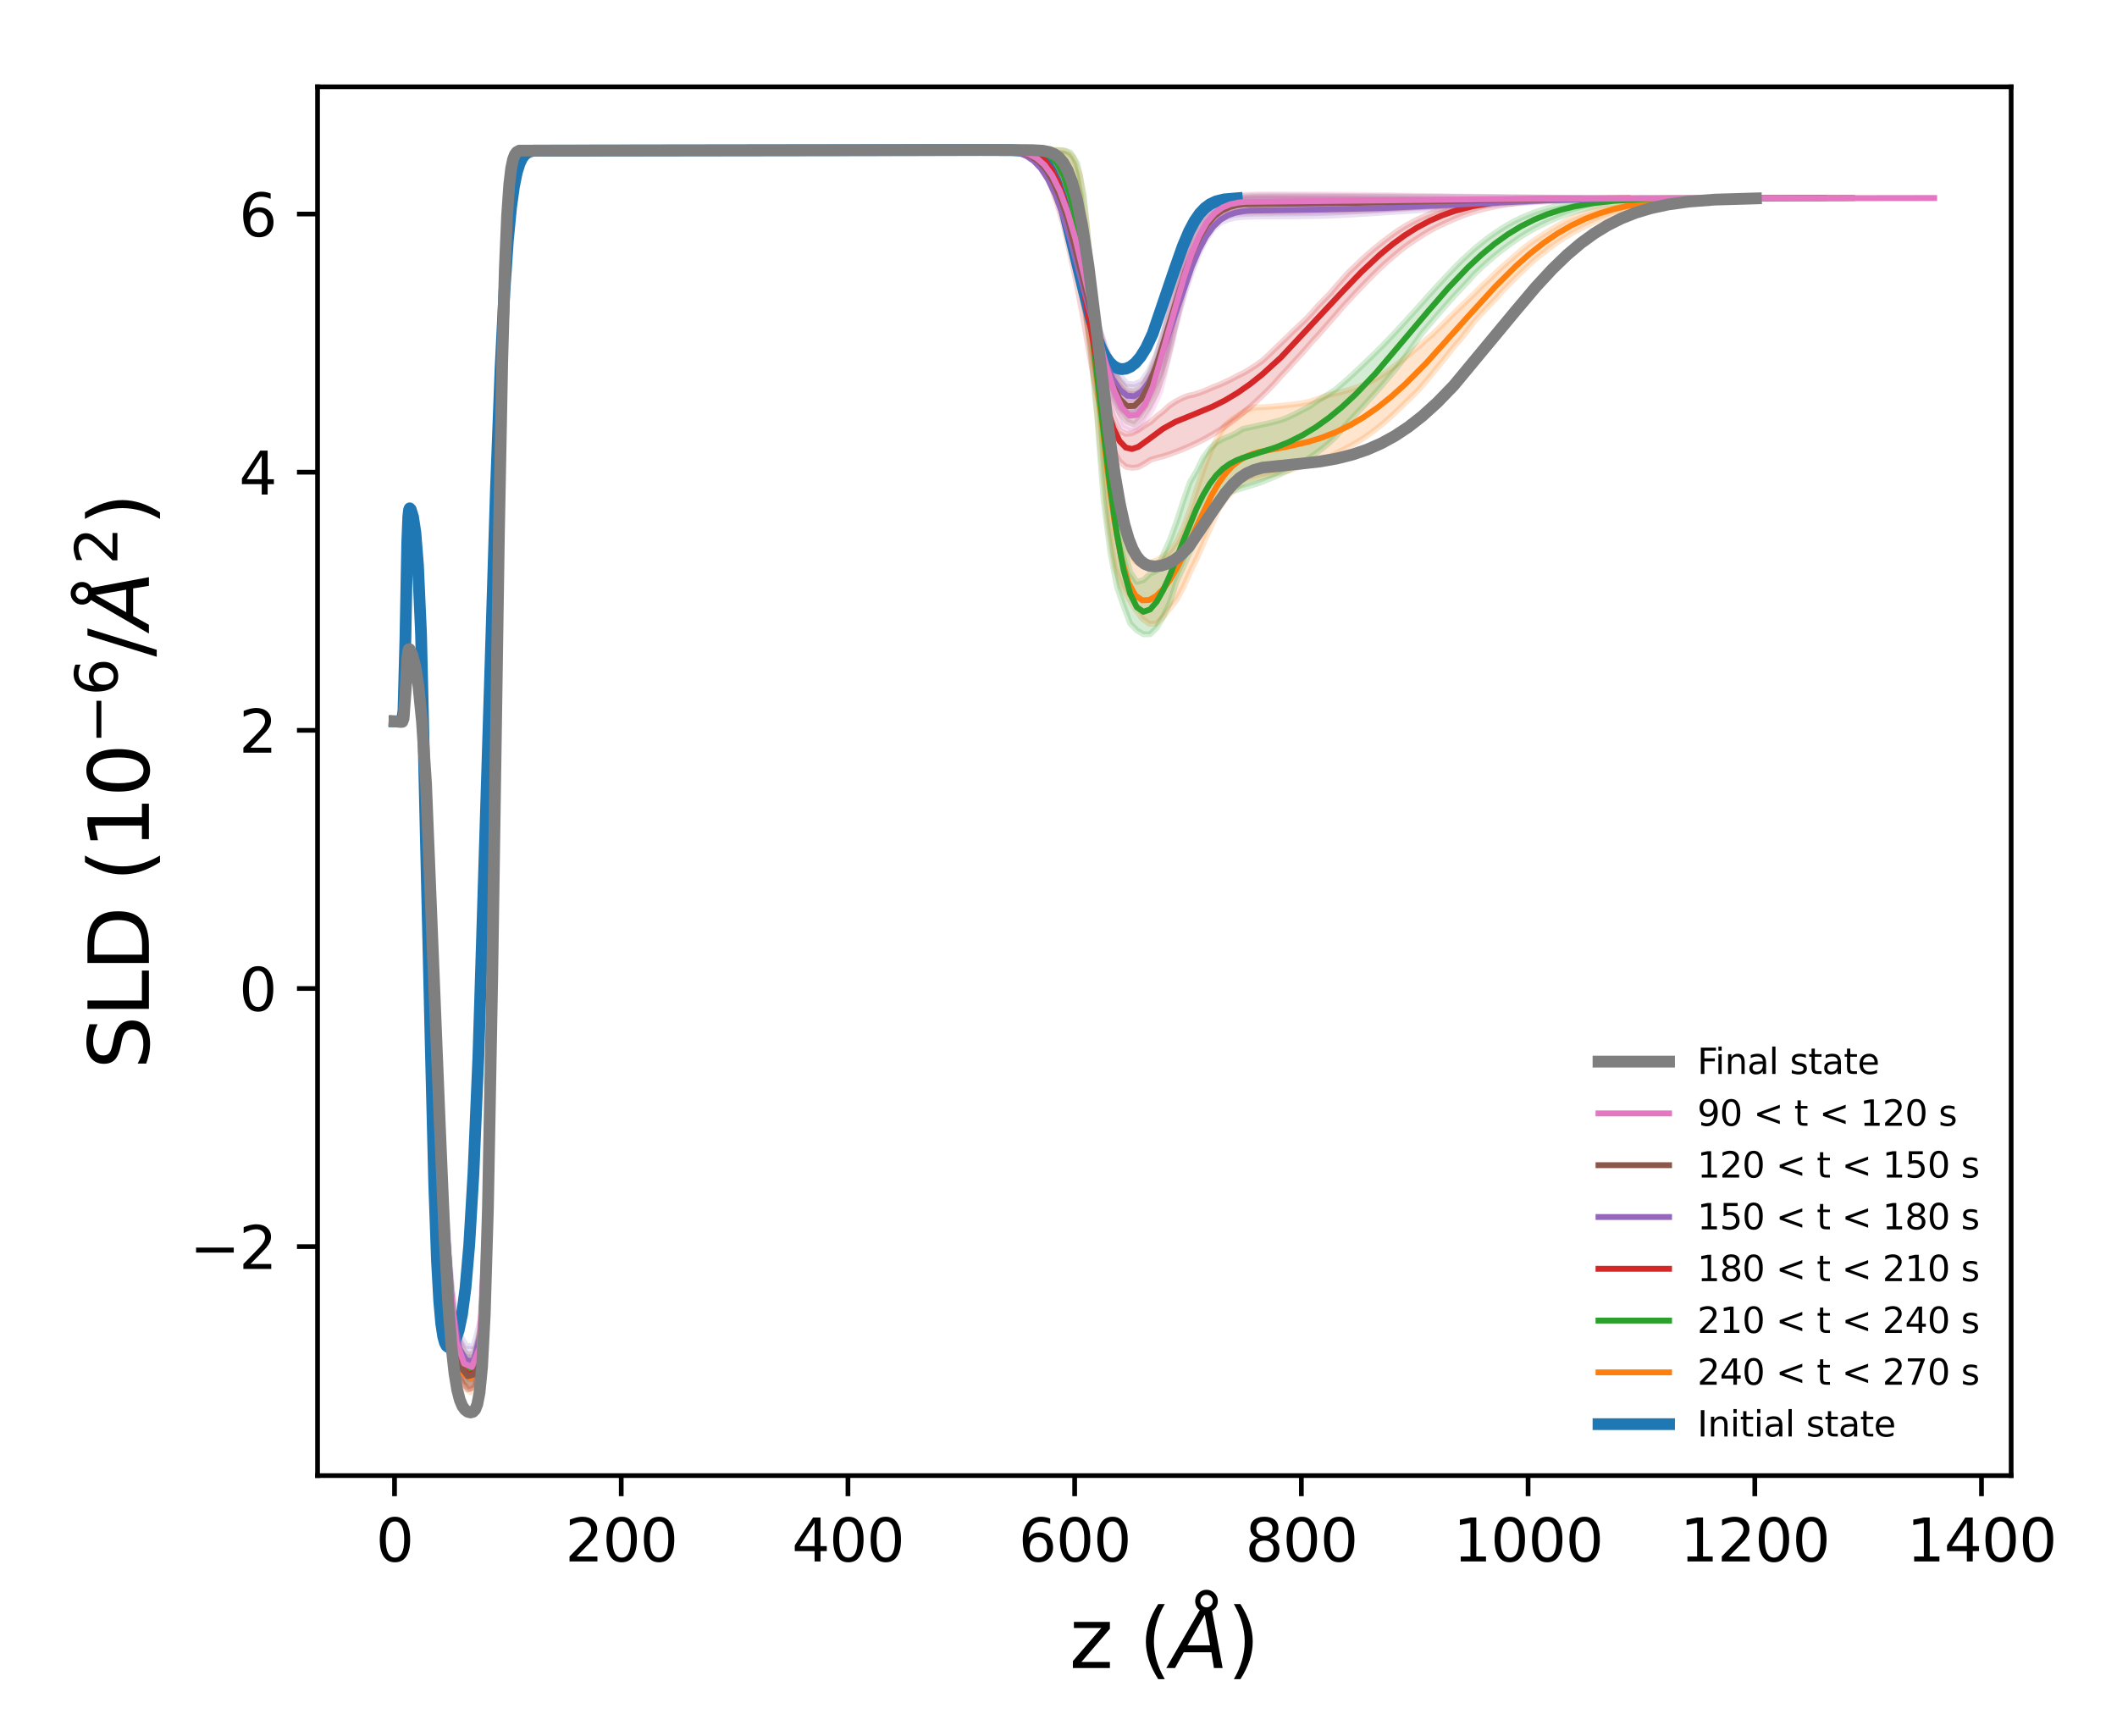 <?xml version="1.0" encoding="utf-8" standalone="no"?>
<!DOCTYPE svg PUBLIC "-//W3C//DTD SVG 1.1//EN"
  "http://www.w3.org/Graphics/SVG/1.1/DTD/svg11.dtd">
<svg xmlns:xlink="http://www.w3.org/1999/xlink" width="360pt" height="295.2pt" viewBox="0 0 360 295.2" xmlns="http://www.w3.org/2000/svg" version="1.1">
 <defs>
  <style type="text/css">*{stroke-linejoin: round; stroke-linecap: butt}</style>
 </defs>
 <g id="figure_1">
  <g id="patch_1">
   <path d="M 0 295.2 
L 360 295.2 
L 360 0 
L 0 0 
z
" style="fill: #ffffff"/>
  </g>
  <g id="axes_1">
   <g id="patch_2">
    <path d="M 54 250.92 
L 342 250.92 
L 342 14.76 
L 54 14.76 
z
" style="fill: #ffffff"/>
   </g>
   <g id="PolyCollection_1">
    <defs>
     <path id="mba38a8e5a5" d="M 301.375 -261.475 
L 301.375 -261.458 
L 300.198 -261.458 
L 299.02 -261.457 
L 297.843 -261.448 
L 296.666 -261.429 
L 295.488 -261.406 
L 294.311 -261.377 
L 293.134 -261.343 
L 291.956 -261.302 
L 290.779 -261.253 
L 289.602 -261.195 
L 288.425 -261.126 
L 287.247 -261.045 
L 286.07 -260.951 
L 284.893 -260.841 
L 283.715 -260.713 
L 282.538 -260.561 
L 281.361 -260.379 
L 280.183 -260.182 
L 279.006 -259.95 
L 277.829 -259.679 
L 276.651 -259.38 
L 275.474 -259.049 
L 274.297 -258.673 
L 273.12 -258.262 
L 271.942 -257.806 
L 270.765 -257.305 
L 269.588 -256.754 
L 268.41 -256.154 
L 267.233 -255.502 
L 266.056 -254.794 
L 264.878 -254.021 
L 263.701 -253.17 
L 262.524 -252.279 
L 261.347 -251.354 
L 260.169 -250.314 
L 258.992 -249.19 
L 257.815 -248.059 
L 256.637 -246.867 
L 255.46 -245.675 
L 254.283 -244.341 
L 253.105 -243.128 
L 251.928 -241.877 
L 250.751 -240.589 
L 249.573 -239.04 
L 248.396 -237.53 
L 247.219 -236.2 
L 246.042 -234.723 
L 244.864 -233.254 
L 243.687 -231.81 
L 242.51 -230.398 
L 241.332 -229.025 
L 240.155 -227.83 
L 238.978 -226.707 
L 237.8 -225.561 
L 236.623 -224.447 
L 235.446 -223.406 
L 234.268 -222.439 
L 233.091 -221.55 
L 231.914 -220.729 
L 230.737 -219.984 
L 229.559 -219.311 
L 228.382 -218.704 
L 227.205 -218.124 
L 226.027 -217.504 
L 224.85 -217.023 
L 223.673 -216.591 
L 222.495 -216.206 
L 221.318 -215.863 
L 220.141 -215.504 
L 218.963 -215.153 
L 217.786 -214.839 
L 216.609 -214.555 
L 215.432 -214.292 
L 214.254 -214.036 
L 213.077 -213.76 
L 211.9 -213.43 
L 210.722 -212.65 
L 209.545 -211.573 
L 208.368 -210.287 
L 207.19 -208.542 
L 206.013 -205.834 
L 204.836 -203.228 
L 203.658 -200.52 
L 202.481 -198.128 
L 201.304 -195.508 
L 200.127 -193.264 
L 198.949 -191.738 
L 197.772 -190.27 
L 196.595 -189.138 
L 195.417 -189.145 
L 194.24 -189.993 
L 193.063 -191.614 
L 191.885 -193.461 
L 190.708 -195.512 
L 189.531 -198.87 
L 188.353 -206.511 
L 187.176 -218.531 
L 185.999 -231.207 
L 184.822 -241.214 
L 183.644 -250.015 
L 182.467 -256.647 
L 181.29 -261.345 
L 180.112 -264.794 
L 178.935 -267.031 
L 177.758 -268.349 
L 176.58 -269.059 
L 175.403 -269.406 
L 174.226 -269.571 
L 173.049 -269.645 
L 171.871 -269.675 
L 170.694 -269.687 
L 169.517 -269.691 
L 168.339 -269.692 
L 167.162 -269.693 
L 165.985 -269.693 
L 164.807 -269.693 
L 163.63 -269.693 
L 162.453 -269.693 
L 161.275 -269.693 
L 160.098 -269.693 
L 158.921 -269.693 
L 157.744 -269.693 
L 156.566 -269.693 
L 155.389 -269.693 
L 154.212 -269.693 
L 153.034 -269.693 
L 151.857 -269.693 
L 150.68 -269.693 
L 149.502 -269.693 
L 148.325 -269.693 
L 147.148 -269.693 
L 145.97 -269.693 
L 144.793 -269.693 
L 143.616 -269.693 
L 142.439 -269.693 
L 141.261 -269.693 
L 140.084 -269.693 
L 138.907 -269.693 
L 137.729 -269.693 
L 136.552 -269.693 
L 135.375 -269.693 
L 134.197 -269.693 
L 133.02 -269.693 
L 131.843 -269.693 
L 130.665 -269.693 
L 129.488 -269.693 
L 128.311 -269.693 
L 127.134 -269.693 
L 125.956 -269.693 
L 124.779 -269.693 
L 123.602 -269.693 
L 122.424 -269.693 
L 121.247 -269.693 
L 120.07 -269.693 
L 118.892 -269.693 
L 117.715 -269.693 
L 116.538 -269.693 
L 115.36 -269.693 
L 114.183 -269.693 
L 113.006 -269.693 
L 111.829 -269.693 
L 110.651 -269.693 
L 109.474 -269.693 
L 108.297 -269.693 
L 107.119 -269.693 
L 105.942 -269.693 
L 104.765 -269.693 
L 103.587 -269.693 
L 102.41 -269.693 
L 101.233 -269.693 
L 100.055 -269.693 
L 98.878 -269.693 
L 97.701 -269.693 
L 96.524 -269.693 
L 95.346 -269.693 
L 94.169 -269.693 
L 92.992 -269.693 
L 91.814 -269.693 
L 90.637 -269.693 
L 89.46 -269.69 
L 88.282 -269.577 
L 87.105 -267.546 
L 85.928 -251.897 
L 84.751 -199.5 
L 83.573 -122.843 
L 82.396 -73.737 
L 81.219 -60.011 
L 80.041 -58.469 
L 78.864 -59.168 
L 77.687 -62.542 
L 76.509 -72.584 
L 75.332 -93.289 
L 74.155 -122.89 
L 72.977 -152.236 
L 71.8 -172.412 
L 70.623 -182.03 
L 69.446 -184.638 
L 68.268 -172.428 
L 68.268 -172.433 
L 68.268 -172.433 
L 69.446 -184.672 
L 70.623 -182.19 
L 71.8 -172.954 
L 72.977 -153.58 
L 74.155 -125.4 
L 75.332 -96.976 
L 76.509 -77.094 
L 77.687 -67.451 
L 78.864 -64.211 
L 80.041 -63.541 
L 81.219 -65.048 
L 82.396 -78.445 
L 83.573 -126.371 
L 84.751 -201.186 
L 85.928 -252.324 
L 87.105 -267.598 
L 88.282 -269.579 
L 89.46 -269.69 
L 90.637 -269.693 
L 91.814 -269.693 
L 92.992 -269.693 
L 94.169 -269.693 
L 95.346 -269.693 
L 96.524 -269.693 
L 97.701 -269.693 
L 98.878 -269.693 
L 100.055 -269.693 
L 101.233 -269.693 
L 102.41 -269.693 
L 103.587 -269.693 
L 104.765 -269.693 
L 105.942 -269.693 
L 107.119 -269.693 
L 108.297 -269.693 
L 109.474 -269.693 
L 110.651 -269.693 
L 111.829 -269.693 
L 113.006 -269.693 
L 114.183 -269.693 
L 115.36 -269.693 
L 116.538 -269.693 
L 117.715 -269.693 
L 118.892 -269.693 
L 120.07 -269.693 
L 121.247 -269.693 
L 122.424 -269.693 
L 123.602 -269.693 
L 124.779 -269.693 
L 125.956 -269.693 
L 127.134 -269.693 
L 128.311 -269.693 
L 129.488 -269.693 
L 130.665 -269.693 
L 131.843 -269.693 
L 133.02 -269.693 
L 134.197 -269.693 
L 135.375 -269.693 
L 136.552 -269.693 
L 137.729 -269.693 
L 138.907 -269.693 
L 140.084 -269.693 
L 141.261 -269.693 
L 142.439 -269.693 
L 143.616 -269.693 
L 144.793 -269.693 
L 145.97 -269.693 
L 147.148 -269.693 
L 148.325 -269.693 
L 149.502 -269.693 
L 150.68 -269.693 
L 151.857 -269.693 
L 153.034 -269.693 
L 154.212 -269.693 
L 155.389 -269.693 
L 156.566 -269.693 
L 157.744 -269.693 
L 158.921 -269.693 
L 160.098 -269.693 
L 161.275 -269.693 
L 162.453 -269.693 
L 163.63 -269.693 
L 164.807 -269.693 
L 165.985 -269.693 
L 167.162 -269.693 
L 168.339 -269.693 
L 169.517 -269.693 
L 170.694 -269.693 
L 171.871 -269.693 
L 173.049 -269.693 
L 174.226 -269.693 
L 175.403 -269.693 
L 176.58 -269.693 
L 177.758 -269.693 
L 178.935 -269.691 
L 180.112 -269.669 
L 181.29 -269.478 
L 182.467 -268.556 
L 183.644 -265.509 
L 184.822 -256.985 
L 185.999 -243.13 
L 187.176 -232.113 
L 188.353 -222.625 
L 189.531 -213.939 
L 190.708 -206.807 
L 191.885 -201.885 
L 193.063 -199.693 
L 194.24 -199.344 
L 195.417 -199.437 
L 196.595 -199.899 
L 197.772 -200.533 
L 198.949 -201.501 
L 200.127 -203.113 
L 201.304 -205.604 
L 202.481 -208.779 
L 203.658 -212.483 
L 204.836 -215.893 
L 206.013 -218.783 
L 207.19 -221.106 
L 208.368 -222.897 
L 209.545 -223.908 
L 210.722 -224.647 
L 211.9 -225.442 
L 213.077 -225.89 
L 214.254 -225.94 
L 215.432 -225.995 
L 216.609 -226.092 
L 217.786 -226.197 
L 218.963 -226.315 
L 220.141 -226.454 
L 221.318 -226.616 
L 222.495 -226.854 
L 223.673 -227.22 
L 224.85 -227.623 
L 226.027 -228.065 
L 227.205 -228.339 
L 228.382 -228.623 
L 229.559 -228.955 
L 230.737 -229.339 
L 231.914 -229.779 
L 233.091 -230.349 
L 234.268 -230.999 
L 235.446 -231.731 
L 236.623 -232.556 
L 237.8 -233.438 
L 238.978 -234.401 
L 240.155 -235.391 
L 241.332 -236.375 
L 242.51 -237.412 
L 243.687 -238.438 
L 244.864 -239.576 
L 246.042 -240.743 
L 247.219 -241.902 
L 248.396 -243.061 
L 249.573 -244.171 
L 250.751 -245.306 
L 251.928 -246.515 
L 253.105 -247.593 
L 254.283 -248.733 
L 255.46 -249.842 
L 256.637 -250.852 
L 257.815 -251.887 
L 258.992 -252.908 
L 260.169 -253.801 
L 261.347 -254.62 
L 262.524 -255.383 
L 263.701 -256.132 
L 264.878 -256.836 
L 266.056 -257.495 
L 267.233 -258.054 
L 268.41 -258.539 
L 269.588 -258.977 
L 270.765 -259.354 
L 271.942 -259.688 
L 273.12 -259.981 
L 274.297 -260.245 
L 275.474 -260.462 
L 276.651 -260.651 
L 277.829 -260.81 
L 279.006 -260.944 
L 280.183 -261.056 
L 281.361 -261.148 
L 282.538 -261.225 
L 283.715 -261.287 
L 284.893 -261.337 
L 286.07 -261.378 
L 287.247 -261.41 
L 288.425 -261.436 
L 289.602 -261.456 
L 290.779 -261.466 
L 291.956 -261.473 
L 293.134 -261.473 
L 294.311 -261.473 
L 295.488 -261.473 
L 296.666 -261.473 
L 297.843 -261.473 
L 299.02 -261.473 
L 300.198 -261.474 
L 301.375 -261.475 
z
" style="stroke: #ff7f0e; stroke-opacity: 0.2"/>
    </defs>
    <g clip-path="url(#p14d57bcb79)">
     <use xlink:href="#mba38a8e5a5" x="0" y="295.2" style="fill: #ff7f0e; fill-opacity: 0.2; stroke: #ff7f0e; stroke-opacity: 0.2"/>
    </g>
   </g>
   <g id="PolyCollection_2">
    <defs>
     <path id="m1098037384" d="M 291.359 -261.47 
L 291.359 -261.455 
L 290.232 -261.455 
L 289.105 -261.451 
L 287.978 -261.433 
L 286.851 -261.411 
L 285.724 -261.384 
L 284.597 -261.351 
L 283.47 -261.312 
L 282.343 -261.265 
L 281.216 -261.209 
L 280.089 -261.142 
L 278.962 -261.063 
L 277.835 -260.972 
L 276.708 -260.864 
L 275.581 -260.737 
L 274.454 -260.594 
L 273.327 -260.431 
L 272.2 -260.246 
L 271.073 -260.035 
L 269.946 -259.795 
L 268.819 -259.512 
L 267.692 -259.186 
L 266.565 -258.819 
L 265.438 -258.408 
L 264.311 -257.953 
L 263.184 -257.464 
L 262.057 -256.926 
L 260.93 -256.337 
L 259.803 -255.696 
L 258.676 -255.002 
L 257.549 -254.226 
L 256.422 -253.43 
L 255.295 -252.584 
L 254.168 -251.682 
L 253.041 -250.718 
L 251.915 -249.703 
L 250.788 -248.64 
L 249.661 -247.375 
L 248.534 -246.182 
L 247.407 -244.993 
L 246.28 -243.719 
L 245.153 -242.447 
L 244.026 -241.147 
L 242.899 -239.824 
L 241.772 -238.482 
L 240.645 -236.924 
L 239.518 -235.351 
L 238.391 -233.78 
L 237.264 -232.348 
L 236.137 -231.021 
L 235.01 -229.659 
L 233.883 -228.4 
L 232.756 -227.166 
L 231.629 -225.913 
L 230.502 -224.72 
L 229.375 -223.518 
L 228.248 -222.248 
L 227.121 -220.92 
L 225.994 -219.861 
L 224.867 -218.942 
L 223.74 -218.09 
L 222.613 -217.304 
L 221.486 -216.579 
L 220.359 -215.924 
L 219.232 -215.303 
L 218.105 -214.737 
L 216.978 -214.222 
L 215.851 -213.757 
L 214.724 -213.29 
L 213.597 -212.898 
L 212.47 -212.558 
L 211.343 -212.207 
L 210.217 -211.867 
L 209.09 -211.472 
L 207.963 -210.615 
L 206.836 -209.212 
L 205.709 -207.599 
L 204.582 -205.542 
L 203.455 -203.359 
L 202.328 -201.303 
L 201.201 -198.744 
L 200.074 -196.325 
L 198.947 -192.751 
L 197.82 -190.378 
L 196.693 -188.446 
L 195.566 -187.344 
L 194.439 -187.343 
L 193.312 -188.019 
L 192.185 -189.182 
L 191.058 -192.212 
L 189.931 -195.424 
L 188.804 -201.414 
L 187.677 -210.081 
L 186.55 -224.624 
L 185.423 -235.953 
L 184.296 -244.646 
L 183.169 -251.667 
L 182.042 -257.833 
L 180.915 -262.275 
L 179.788 -265.259 
L 178.661 -267.11 
L 177.534 -268.288 
L 176.407 -269.012 
L 175.28 -269.373 
L 174.153 -269.552 
L 173.026 -269.632 
L 171.899 -269.668 
L 170.772 -269.683 
L 169.645 -269.689 
L 168.518 -269.692 
L 167.392 -269.692 
L 166.265 -269.693 
L 165.138 -269.693 
L 164.011 -269.693 
L 162.884 -269.693 
L 161.757 -269.693 
L 160.63 -269.693 
L 159.503 -269.693 
L 158.376 -269.693 
L 157.249 -269.693 
L 156.122 -269.693 
L 154.995 -269.693 
L 153.868 -269.693 
L 152.741 -269.693 
L 151.614 -269.693 
L 150.487 -269.693 
L 149.36 -269.693 
L 148.233 -269.693 
L 147.106 -269.693 
L 145.979 -269.693 
L 144.852 -269.693 
L 143.725 -269.693 
L 142.598 -269.693 
L 141.471 -269.693 
L 140.344 -269.693 
L 139.217 -269.693 
L 138.09 -269.693 
L 136.963 -269.693 
L 135.836 -269.693 
L 134.709 -269.693 
L 133.582 -269.693 
L 132.455 -269.693 
L 131.328 -269.693 
L 130.201 -269.693 
L 129.074 -269.693 
L 127.947 -269.693 
L 126.82 -269.693 
L 125.694 -269.693 
L 124.567 -269.693 
L 123.44 -269.693 
L 122.313 -269.693 
L 121.186 -269.693 
L 120.059 -269.693 
L 118.932 -269.693 
L 117.805 -269.693 
L 116.678 -269.693 
L 115.551 -269.693 
L 114.424 -269.693 
L 113.297 -269.693 
L 112.17 -269.693 
L 111.043 -269.693 
L 109.916 -269.693 
L 108.789 -269.693 
L 107.662 -269.693 
L 106.535 -269.693 
L 105.408 -269.693 
L 104.281 -269.693 
L 103.154 -269.693 
L 102.027 -269.693 
L 100.9 -269.693 
L 99.773 -269.693 
L 98.646 -269.693 
L 97.519 -269.693 
L 96.392 -269.693 
L 95.265 -269.693 
L 94.138 -269.693 
L 93.011 -269.693 
L 91.884 -269.693 
L 90.757 -269.693 
L 89.63 -269.691 
L 88.503 -269.632 
L 87.376 -268.523 
L 86.249 -258.99 
L 85.122 -221.012 
L 83.996 -150.549 
L 82.869 -89.505 
L 81.742 -64.831 
L 80.615 -60.237 
L 79.488 -60.139 
L 78.361 -61.61 
L 77.234 -66.789 
L 76.107 -79.666 
L 74.98 -102.533 
L 73.853 -131.543 
L 72.726 -157.836 
L 71.599 -174.86 
L 70.472 -182.734 
L 69.345 -184.051 
L 68.218 -172.434 
L 68.218 -172.438 
L 68.218 -172.438 
L 69.345 -184.078 
L 70.472 -182.858 
L 71.599 -175.279 
L 72.726 -158.892 
L 73.853 -133.583 
L 74.98 -105.658 
L 76.107 -83.646 
L 77.234 -71.25 
L 78.361 -66.266 
L 79.488 -64.85 
L 80.615 -64.95 
L 81.742 -69.441 
L 82.869 -93.56 
L 83.996 -153.23 
L 85.122 -222.108 
L 86.249 -259.231 
L 87.376 -268.549 
L 88.503 -269.633 
L 89.63 -269.691 
L 90.757 -269.693 
L 91.884 -269.693 
L 93.011 -269.693 
L 94.138 -269.693 
L 95.265 -269.693 
L 96.392 -269.693 
L 97.519 -269.693 
L 98.646 -269.693 
L 99.773 -269.693 
L 100.9 -269.693 
L 102.027 -269.693 
L 103.154 -269.693 
L 104.281 -269.693 
L 105.408 -269.693 
L 106.535 -269.693 
L 107.662 -269.693 
L 108.789 -269.693 
L 109.916 -269.693 
L 111.043 -269.693 
L 112.17 -269.693 
L 113.297 -269.693 
L 114.424 -269.693 
L 115.551 -269.693 
L 116.678 -269.693 
L 117.805 -269.693 
L 118.932 -269.693 
L 120.059 -269.693 
L 121.186 -269.693 
L 122.313 -269.693 
L 123.44 -269.693 
L 124.567 -269.693 
L 125.694 -269.693 
L 126.82 -269.693 
L 127.947 -269.693 
L 129.074 -269.693 
L 130.201 -269.693 
L 131.328 -269.693 
L 132.455 -269.693 
L 133.582 -269.693 
L 134.709 -269.693 
L 135.836 -269.693 
L 136.963 -269.693 
L 138.09 -269.693 
L 139.217 -269.693 
L 140.344 -269.693 
L 141.471 -269.693 
L 142.598 -269.693 
L 143.725 -269.693 
L 144.852 -269.693 
L 145.979 -269.693 
L 147.106 -269.693 
L 148.233 -269.693 
L 149.36 -269.693 
L 150.487 -269.693 
L 151.614 -269.693 
L 152.741 -269.693 
L 153.868 -269.693 
L 154.995 -269.693 
L 156.122 -269.693 
L 157.249 -269.693 
L 158.376 -269.693 
L 159.503 -269.693 
L 160.63 -269.693 
L 161.757 -269.693 
L 162.884 -269.693 
L 164.011 -269.693 
L 165.138 -269.693 
L 166.265 -269.693 
L 167.392 -269.693 
L 168.518 -269.693 
L 169.645 -269.693 
L 170.772 -269.693 
L 171.899 -269.693 
L 173.026 -269.693 
L 174.153 -269.694 
L 175.28 -269.693 
L 176.407 -269.693 
L 177.534 -269.693 
L 178.661 -269.693 
L 179.788 -269.688 
L 180.915 -269.632 
L 182.042 -269.249 
L 183.169 -267.47 
L 184.296 -262.102 
L 185.423 -250.522 
L 186.55 -237.42 
L 187.677 -225.764 
L 188.804 -216.515 
L 189.931 -208.422 
L 191.058 -202.505 
L 192.185 -197.944 
L 193.312 -196.253 
L 194.439 -196.555 
L 195.566 -197.639 
L 196.693 -198.146 
L 197.82 -200.929 
L 198.947 -203.405 
L 200.074 -206.467 
L 201.201 -209.945 
L 202.328 -213.166 
L 203.455 -215.072 
L 204.582 -217.381 
L 205.709 -218.881 
L 206.836 -219.917 
L 207.963 -220.597 
L 209.09 -221.038 
L 210.217 -221.571 
L 211.343 -222.281 
L 212.47 -222.51 
L 213.597 -222.771 
L 214.724 -223.012 
L 215.851 -223.264 
L 216.978 -223.544 
L 218.105 -223.876 
L 219.232 -224.339 
L 220.359 -224.884 
L 221.486 -225.473 
L 222.613 -226.051 
L 223.74 -226.794 
L 224.867 -227.549 
L 225.994 -228.234 
L 227.121 -228.985 
L 228.248 -229.936 
L 229.375 -230.94 
L 230.502 -231.971 
L 231.629 -233.047 
L 232.756 -234.122 
L 233.883 -235.207 
L 235.01 -236.333 
L 236.137 -237.498 
L 237.264 -238.694 
L 238.391 -239.914 
L 239.518 -241.15 
L 240.645 -242.394 
L 241.772 -243.647 
L 242.899 -244.916 
L 244.026 -246.156 
L 245.153 -247.366 
L 246.28 -248.583 
L 247.407 -249.757 
L 248.534 -250.88 
L 249.661 -251.93 
L 250.788 -252.949 
L 251.915 -253.868 
L 253.041 -254.761 
L 254.168 -255.543 
L 255.295 -256.297 
L 256.422 -256.99 
L 257.549 -257.602 
L 258.676 -258.152 
L 259.803 -258.642 
L 260.93 -259.076 
L 262.057 -259.458 
L 263.184 -259.791 
L 264.311 -260.079 
L 265.438 -260.327 
L 266.565 -260.538 
L 267.692 -260.717 
L 268.819 -260.867 
L 269.946 -260.993 
L 271.073 -261.098 
L 272.2 -261.184 
L 273.327 -261.254 
L 274.454 -261.311 
L 275.581 -261.357 
L 276.708 -261.394 
L 277.835 -261.424 
L 278.962 -261.447 
L 280.089 -261.462 
L 281.216 -261.468 
L 282.343 -261.47 
L 283.47 -261.47 
L 284.597 -261.47 
L 285.724 -261.47 
L 286.851 -261.47 
L 287.978 -261.47 
L 289.105 -261.47 
L 290.232 -261.47 
L 291.359 -261.47 
z
" style="stroke: #2ca02c; stroke-opacity: 0.2"/>
    </defs>
    <g clip-path="url(#p14d57bcb79)">
     <use xlink:href="#m1098037384" x="0" y="295.2" style="fill: #2ca02c; fill-opacity: 0.2; stroke: #2ca02c; stroke-opacity: 0.2"/>
    </g>
   </g>
   <g id="PolyCollection_3">
    <defs>
     <path id="m795cfd38f1" d="M 276.819 -261.476 
L 276.819 -261.462 
L 275.765 -261.462 
L 274.711 -261.462 
L 273.657 -261.461 
L 272.603 -261.459 
L 271.55 -261.446 
L 270.496 -261.428 
L 269.442 -261.406 
L 268.388 -261.381 
L 267.334 -261.35 
L 266.28 -261.313 
L 265.226 -261.27 
L 264.172 -261.219 
L 263.118 -261.159 
L 262.064 -261.089 
L 261.01 -261.008 
L 259.957 -260.914 
L 258.903 -260.805 
L 257.849 -260.68 
L 256.795 -260.537 
L 255.741 -260.372 
L 254.687 -260.182 
L 253.633 -259.967 
L 252.579 -259.726 
L 251.525 -259.454 
L 250.471 -259.141 
L 249.417 -258.792 
L 248.364 -258.399 
L 247.31 -257.964 
L 246.256 -257.488 
L 245.202 -257.01 
L 244.148 -256.499 
L 243.094 -255.948 
L 242.04 -255.318 
L 240.986 -254.626 
L 239.932 -253.931 
L 238.878 -253.187 
L 237.824 -252.349 
L 236.771 -251.46 
L 235.717 -250.551 
L 234.663 -249.585 
L 233.609 -248.556 
L 232.555 -247.495 
L 231.501 -246.405 
L 230.447 -245.304 
L 229.393 -244.163 
L 228.339 -243.023 
L 227.285 -241.791 
L 226.231 -240.588 
L 225.177 -239.365 
L 224.124 -238.183 
L 223.07 -237.045 
L 222.016 -235.819 
L 220.962 -234.641 
L 219.908 -233.51 
L 218.854 -232.333 
L 217.8 -231.223 
L 216.746 -230.012 
L 215.692 -228.928 
L 214.638 -227.896 
L 213.584 -226.907 
L 212.531 -225.967 
L 211.477 -225.073 
L 210.423 -224.227 
L 209.369 -223.43 
L 208.315 -222.682 
L 207.261 -221.984 
L 206.207 -221.343 
L 205.153 -220.731 
L 204.099 -220.174 
L 203.045 -219.66 
L 201.991 -219.185 
L 200.938 -218.743 
L 199.884 -218.329 
L 198.83 -217.938 
L 197.776 -217.601 
L 196.722 -217.342 
L 195.668 -217.012 
L 194.614 -216.342 
L 193.56 -215.755 
L 192.506 -215.647 
L 191.452 -215.832 
L 190.398 -216.739 
L 189.345 -218.593 
L 188.291 -221.351 
L 187.237 -225.286 
L 186.183 -230.021 
L 185.129 -235.837 
L 184.075 -241.816 
L 183.021 -247.241 
L 181.967 -252.134 
L 180.913 -256.725 
L 179.859 -260.338 
L 178.805 -263.392 
L 177.752 -265.648 
L 176.698 -267.22 
L 175.644 -268.249 
L 174.59 -268.895 
L 173.536 -269.259 
L 172.482 -269.468 
L 171.428 -269.583 
L 170.374 -269.64 
L 169.32 -269.671 
L 168.266 -269.685 
L 167.212 -269.69 
L 166.158 -269.692 
L 165.105 -269.693 
L 164.051 -269.693 
L 162.997 -269.693 
L 161.943 -269.693 
L 160.889 -269.693 
L 159.835 -269.693 
L 158.781 -269.693 
L 157.727 -269.693 
L 156.673 -269.693 
L 155.619 -269.693 
L 154.565 -269.693 
L 153.512 -269.693 
L 152.458 -269.693 
L 151.404 -269.693 
L 150.35 -269.693 
L 149.296 -269.693 
L 148.242 -269.693 
L 147.188 -269.693 
L 146.134 -269.693 
L 145.08 -269.693 
L 144.026 -269.693 
L 142.972 -269.693 
L 141.919 -269.693 
L 140.865 -269.693 
L 139.811 -269.693 
L 138.757 -269.693 
L 137.703 -269.693 
L 136.649 -269.693 
L 135.595 -269.693 
L 134.541 -269.693 
L 133.487 -269.693 
L 132.433 -269.693 
L 131.379 -269.693 
L 130.326 -269.693 
L 129.272 -269.693 
L 128.218 -269.693 
L 127.164 -269.693 
L 126.11 -269.693 
L 125.056 -269.693 
L 124.002 -269.693 
L 122.948 -269.693 
L 121.894 -269.693 
L 120.84 -269.693 
L 119.786 -269.693 
L 118.733 -269.693 
L 117.679 -269.693 
L 116.625 -269.693 
L 115.571 -269.693 
L 114.517 -269.693 
L 113.463 -269.693 
L 112.409 -269.693 
L 111.355 -269.693 
L 110.301 -269.693 
L 109.247 -269.693 
L 108.193 -269.693 
L 107.14 -269.693 
L 106.086 -269.693 
L 105.032 -269.693 
L 103.978 -269.693 
L 102.924 -269.693 
L 101.87 -269.693 
L 100.816 -269.693 
L 99.762 -269.693 
L 98.708 -269.693 
L 97.654 -269.693 
L 96.6 -269.693 
L 95.546 -269.693 
L 94.493 -269.693 
L 93.439 -269.693 
L 92.385 -269.693 
L 91.331 -269.693 
L 90.277 -269.693 
L 89.223 -269.687 
L 88.169 -269.534 
L 87.115 -267.597 
L 86.061 -255.173 
L 85.007 -214.639 
L 83.953 -147.176 
L 82.9 -89.817 
L 81.846 -64.916 
L 80.792 -59.44 
L 79.738 -59.023 
L 78.684 -59.946 
L 77.63 -63.326 
L 76.576 -72.211 
L 75.522 -89.58 
L 74.468 -114.858 
L 73.414 -142.241 
L 72.36 -164.325 
L 71.307 -177.581 
L 70.253 -183.504 
L 69.199 -182.227 
L 68.145 -172.444 
L 68.145 -172.447 
L 68.145 -172.447 
L 69.199 -182.246 
L 70.253 -183.586 
L 71.307 -177.853 
L 72.36 -165.021 
L 73.414 -143.644 
L 74.468 -117.138 
L 75.522 -92.669 
L 76.576 -75.856 
L 77.63 -67.257 
L 78.684 -63.984 
L 79.738 -63.091 
L 80.792 -63.503 
L 81.846 -68.873 
L 82.9 -93.293 
L 83.953 -149.544 
L 85.007 -215.703 
L 86.061 -255.453 
L 87.115 -267.637 
L 88.169 -269.537 
L 89.223 -269.687 
L 90.277 -269.693 
L 91.331 -269.693 
L 92.385 -269.693 
L 93.439 -269.693 
L 94.493 -269.693 
L 95.546 -269.693 
L 96.6 -269.693 
L 97.654 -269.693 
L 98.708 -269.693 
L 99.762 -269.693 
L 100.816 -269.693 
L 101.87 -269.693 
L 102.924 -269.693 
L 103.978 -269.693 
L 105.032 -269.693 
L 106.086 -269.693 
L 107.14 -269.693 
L 108.193 -269.693 
L 109.247 -269.693 
L 110.301 -269.693 
L 111.355 -269.693 
L 112.409 -269.693 
L 113.463 -269.693 
L 114.517 -269.693 
L 115.571 -269.693 
L 116.625 -269.693 
L 117.679 -269.693 
L 118.733 -269.693 
L 119.786 -269.693 
L 120.84 -269.693 
L 121.894 -269.693 
L 122.948 -269.693 
L 124.002 -269.693 
L 125.056 -269.693 
L 126.11 -269.693 
L 127.164 -269.693 
L 128.218 -269.693 
L 129.272 -269.693 
L 130.326 -269.693 
L 131.379 -269.693 
L 132.433 -269.693 
L 133.487 -269.693 
L 134.541 -269.693 
L 135.595 -269.693 
L 136.649 -269.693 
L 137.703 -269.693 
L 138.757 -269.693 
L 139.811 -269.693 
L 140.865 -269.693 
L 141.919 -269.693 
L 142.972 -269.693 
L 144.026 -269.693 
L 145.08 -269.693 
L 146.134 -269.693 
L 147.188 -269.693 
L 148.242 -269.693 
L 149.296 -269.693 
L 150.35 -269.693 
L 151.404 -269.693 
L 152.458 -269.693 
L 153.512 -269.693 
L 154.565 -269.693 
L 155.619 -269.693 
L 156.673 -269.693 
L 157.727 -269.694 
L 158.781 -269.694 
L 159.835 -269.694 
L 160.889 -269.695 
L 161.943 -269.695 
L 162.997 -269.696 
L 164.051 -269.697 
L 165.105 -269.699 
L 166.158 -269.7 
L 167.212 -269.702 
L 168.266 -269.704 
L 169.32 -269.705 
L 170.374 -269.704 
L 171.428 -269.705 
L 172.482 -269.703 
L 173.536 -269.7 
L 174.59 -269.696 
L 175.644 -269.69 
L 176.698 -269.676 
L 177.752 -269.597 
L 178.805 -269.368 
L 179.859 -268.793 
L 180.913 -267.365 
L 181.967 -264.416 
L 183.021 -259.352 
L 184.075 -252.047 
L 185.129 -245.127 
L 186.183 -238.428 
L 187.237 -232.153 
L 188.291 -227.82 
L 189.345 -224.385 
L 190.398 -221.998 
L 191.452 -221.416 
L 192.506 -221.535 
L 193.56 -222.068 
L 194.614 -222.803 
L 195.668 -223.459 
L 196.722 -224.424 
L 197.776 -225.228 
L 198.83 -226.204 
L 199.884 -226.909 
L 200.938 -227.45 
L 201.991 -227.897 
L 203.045 -228.111 
L 204.099 -228.453 
L 205.153 -228.862 
L 206.207 -229.332 
L 207.261 -229.744 
L 208.315 -230.203 
L 209.369 -230.714 
L 210.423 -231.271 
L 211.477 -231.792 
L 212.531 -232.41 
L 213.584 -233.095 
L 214.638 -233.846 
L 215.692 -234.805 
L 216.746 -235.827 
L 217.8 -236.836 
L 218.854 -237.843 
L 219.908 -238.889 
L 220.962 -239.875 
L 222.016 -240.871 
L 223.07 -241.985 
L 224.124 -243.191 
L 225.177 -244.269 
L 226.231 -245.35 
L 227.285 -246.589 
L 228.339 -247.785 
L 229.393 -248.961 
L 230.447 -249.942 
L 231.501 -250.98 
L 232.555 -251.935 
L 233.609 -252.835 
L 234.663 -253.687 
L 235.717 -254.52 
L 236.771 -255.3 
L 237.824 -256.039 
L 238.878 -256.703 
L 239.932 -257.288 
L 240.986 -257.836 
L 242.04 -258.334 
L 243.094 -258.785 
L 244.148 -259.198 
L 245.202 -259.56 
L 246.256 -259.87 
L 247.31 -260.137 
L 248.364 -260.367 
L 249.417 -260.565 
L 250.471 -260.734 
L 251.525 -260.877 
L 252.579 -260.998 
L 253.633 -261.1 
L 254.687 -261.184 
L 255.741 -261.254 
L 256.795 -261.31 
L 257.849 -261.356 
L 258.903 -261.393 
L 259.957 -261.421 
L 261.01 -261.444 
L 262.064 -261.463 
L 263.118 -261.471 
L 264.172 -261.474 
L 265.226 -261.475 
L 266.28 -261.476 
L 267.334 -261.476 
L 268.388 -261.476 
L 269.442 -261.476 
L 270.496 -261.476 
L 271.55 -261.476 
L 272.603 -261.476 
L 273.657 -261.476 
L 274.711 -261.476 
L 275.765 -261.476 
L 276.819 -261.476 
z
" style="stroke: #d62728; stroke-opacity: 0.2"/>
    </defs>
    <g clip-path="url(#p14d57bcb79)">
     <use xlink:href="#m795cfd38f1" x="0" y="295.2" style="fill: #d62728; fill-opacity: 0.2; stroke: #d62728; stroke-opacity: 0.2"/>
    </g>
   </g>
   <g id="PolyCollection_4">
    <defs>
     <path id="mce062a1c70" d="M 310.168 -261.524 
L 310.168 -261.519 
L 308.946 -261.519 
L 307.725 -261.519 
L 306.503 -261.519 
L 305.282 -261.519 
L 304.06 -261.519 
L 302.839 -261.519 
L 301.617 -261.519 
L 300.396 -261.518 
L 299.175 -261.518 
L 297.953 -261.516 
L 296.732 -261.515 
L 295.51 -261.513 
L 294.289 -261.51 
L 293.067 -261.507 
L 291.846 -261.503 
L 290.624 -261.499 
L 289.403 -261.493 
L 288.181 -261.488 
L 286.96 -261.481 
L 285.738 -261.474 
L 284.517 -261.465 
L 283.295 -261.456 
L 282.074 -261.447 
L 280.852 -261.435 
L 279.631 -261.419 
L 278.409 -261.401 
L 277.188 -261.381 
L 275.966 -261.359 
L 274.745 -261.333 
L 273.523 -261.304 
L 272.302 -261.268 
L 271.08 -261.232 
L 269.859 -261.19 
L 268.637 -261.143 
L 267.416 -261.102 
L 266.194 -261.059 
L 264.973 -261.009 
L 263.751 -260.955 
L 262.53 -260.895 
L 261.308 -260.838 
L 260.087 -260.767 
L 258.865 -260.688 
L 257.644 -260.606 
L 256.422 -260.521 
L 255.201 -260.446 
L 253.979 -260.365 
L 252.758 -260.293 
L 251.536 -260.209 
L 250.315 -260.123 
L 249.093 -260.022 
L 247.872 -259.927 
L 246.65 -259.852 
L 245.429 -259.744 
L 244.207 -259.656 
L 242.986 -259.569 
L 241.764 -259.494 
L 240.543 -259.408 
L 239.321 -259.324 
L 238.1 -259.245 
L 236.878 -259.17 
L 235.657 -259.093 
L 234.435 -259.006 
L 233.214 -258.923 
L 231.992 -258.844 
L 230.771 -258.77 
L 229.549 -258.7 
L 228.328 -258.635 
L 227.106 -258.574 
L 225.885 -258.518 
L 224.663 -258.481 
L 223.442 -258.459 
L 222.22 -258.441 
L 220.999 -258.426 
L 219.777 -258.415 
L 218.556 -258.405 
L 217.335 -258.397 
L 216.113 -258.39 
L 214.892 -258.383 
L 213.67 -258.371 
L 212.449 -258.347 
L 211.227 -258.294 
L 210.006 -258.181 
L 208.784 -257.855 
L 207.563 -257.391 
L 206.341 -256.327 
L 205.12 -254.573 
L 203.898 -252.084 
L 202.677 -248.94 
L 201.455 -245.335 
L 200.234 -241.24 
L 199.012 -236.762 
L 197.791 -232.944 
L 196.569 -230.146 
L 195.348 -227.69 
L 194.126 -226.014 
L 192.905 -224.956 
L 191.683 -224.962 
L 190.462 -225.808 
L 189.24 -227.852 
L 188.019 -230.995 
L 186.797 -234.988 
L 185.576 -239.731 
L 184.354 -244.742 
L 183.133 -249.912 
L 181.911 -254.766 
L 180.69 -258.871 
L 179.468 -262.257 
L 178.247 -264.748 
L 177.025 -266.578 
L 175.804 -267.827 
L 174.582 -268.639 
L 173.361 -269.14 
L 172.139 -269.415 
L 170.918 -269.561 
L 169.696 -269.634 
L 168.475 -269.668 
L 167.253 -269.683 
L 166.032 -269.689 
L 164.81 -269.692 
L 163.589 -269.692 
L 162.367 -269.693 
L 161.146 -269.693 
L 159.924 -269.693 
L 158.703 -269.693 
L 157.481 -269.693 
L 156.26 -269.693 
L 155.038 -269.693 
L 153.817 -269.693 
L 152.595 -269.693 
L 151.374 -269.693 
L 150.152 -269.693 
L 148.931 -269.693 
L 147.709 -269.693 
L 146.488 -269.693 
L 145.266 -269.693 
L 144.045 -269.693 
L 142.823 -269.693 
L 141.602 -269.693 
L 140.38 -269.693 
L 139.159 -269.693 
L 137.937 -269.693 
L 136.716 -269.693 
L 135.494 -269.693 
L 134.273 -269.693 
L 133.052 -269.693 
L 131.83 -269.693 
L 130.609 -269.693 
L 129.387 -269.693 
L 128.166 -269.693 
L 126.944 -269.693 
L 125.723 -269.693 
L 124.501 -269.693 
L 123.28 -269.693 
L 122.058 -269.693 
L 120.837 -269.693 
L 119.615 -269.693 
L 118.394 -269.693 
L 117.172 -269.693 
L 115.951 -269.693 
L 114.729 -269.693 
L 113.508 -269.693 
L 112.286 -269.693 
L 111.065 -269.693 
L 109.843 -269.693 
L 108.622 -269.693 
L 107.4 -269.693 
L 106.179 -269.693 
L 104.957 -269.693 
L 103.736 -269.693 
L 102.514 -269.693 
L 101.293 -269.693 
L 100.071 -269.693 
L 98.85 -269.693 
L 97.628 -269.693 
L 96.407 -269.693 
L 95.185 -269.693 
L 93.964 -269.693 
L 92.742 -269.693 
L 91.521 -269.693 
L 90.299 -269.693 
L 89.078 -269.683 
L 87.856 -269.332 
L 86.635 -264.295 
L 85.413 -234.925 
L 84.192 -164.614 
L 82.97 -95.126 
L 81.749 -66.782 
L 80.527 -62.087 
L 79.306 -62.172 
L 78.084 -64.288 
L 76.863 -71.755 
L 75.641 -89.45 
L 74.42 -117.749 
L 73.198 -148.293 
L 71.977 -170.546 
L 70.755 -181.488 
L 69.534 -184.871 
L 68.312 -172.43 
L 68.312 -172.435 
L 68.312 -172.435 
L 69.534 -184.902 
L 70.755 -181.642 
L 71.977 -171.069 
L 73.198 -149.567 
L 74.42 -120.053 
L 75.641 -92.709 
L 76.863 -75.61 
L 78.084 -68.395 
L 79.306 -66.35 
L 80.527 -66.273 
L 81.749 -70.873 
L 82.97 -98.646 
L 84.192 -166.733 
L 85.413 -235.626 
L 86.635 -264.404 
L 87.856 -269.339 
L 89.078 -269.683 
L 90.299 -269.693 
L 91.521 -269.693 
L 92.742 -269.693 
L 93.964 -269.693 
L 95.185 -269.693 
L 96.407 -269.693 
L 97.628 -269.693 
L 98.85 -269.693 
L 100.071 -269.693 
L 101.293 -269.693 
L 102.514 -269.693 
L 103.736 -269.693 
L 104.957 -269.693 
L 106.179 -269.693 
L 107.4 -269.693 
L 108.622 -269.693 
L 109.843 -269.693 
L 111.065 -269.693 
L 112.286 -269.693 
L 113.508 -269.693 
L 114.729 -269.693 
L 115.951 -269.693 
L 117.172 -269.693 
L 118.394 -269.693 
L 119.615 -269.693 
L 120.837 -269.693 
L 122.058 -269.693 
L 123.28 -269.693 
L 124.501 -269.693 
L 125.723 -269.693 
L 126.944 -269.693 
L 128.166 -269.693 
L 129.387 -269.693 
L 130.609 -269.693 
L 131.83 -269.693 
L 133.052 -269.693 
L 134.273 -269.693 
L 135.494 -269.693 
L 136.716 -269.693 
L 137.937 -269.693 
L 139.159 -269.693 
L 140.38 -269.693 
L 141.602 -269.693 
L 142.823 -269.693 
L 144.045 -269.693 
L 145.266 -269.693 
L 146.488 -269.693 
L 147.709 -269.693 
L 148.931 -269.693 
L 150.152 -269.693 
L 151.374 -269.693 
L 152.595 -269.693 
L 153.817 -269.693 
L 155.038 -269.693 
L 156.26 -269.693 
L 157.481 -269.693 
L 158.703 -269.693 
L 159.924 -269.693 
L 161.146 -269.693 
L 162.367 -269.693 
L 163.589 -269.693 
L 164.81 -269.693 
L 166.032 -269.693 
L 167.253 -269.693 
L 168.475 -269.692 
L 169.696 -269.691 
L 170.918 -269.686 
L 172.139 -269.668 
L 173.361 -269.618 
L 174.582 -269.486 
L 175.804 -269.182 
L 177.025 -268.555 
L 178.247 -267.381 
L 179.468 -265.404 
L 180.69 -262.458 
L 181.911 -258.493 
L 183.133 -254.108 
L 184.354 -248.725 
L 185.576 -244.106 
L 186.797 -239.799 
L 188.019 -236.164 
L 189.24 -233.187 
L 190.462 -231.317 
L 191.683 -229.936 
L 192.905 -229.856 
L 194.126 -230.387 
L 195.348 -232.17 
L 196.569 -234.73 
L 197.791 -238.544 
L 199.012 -242.793 
L 200.234 -246.755 
L 201.455 -250.679 
L 202.677 -253.88 
L 203.898 -256.765 
L 205.12 -258.679 
L 206.341 -259.975 
L 207.563 -260.757 
L 208.784 -261.194 
L 210.006 -261.375 
L 211.227 -261.579 
L 212.449 -261.647 
L 213.67 -261.724 
L 214.892 -261.747 
L 216.113 -261.748 
L 217.335 -261.748 
L 218.556 -261.747 
L 219.777 -261.746 
L 220.999 -261.745 
L 222.22 -261.744 
L 223.442 -261.743 
L 224.663 -261.741 
L 225.885 -261.74 
L 227.106 -261.738 
L 228.328 -261.735 
L 229.549 -261.733 
L 230.771 -261.73 
L 231.992 -261.727 
L 233.214 -261.723 
L 234.435 -261.72 
L 235.657 -261.716 
L 236.878 -261.711 
L 238.1 -261.706 
L 239.321 -261.701 
L 240.543 -261.696 
L 241.764 -261.69 
L 242.986 -261.684 
L 244.207 -261.678 
L 245.429 -261.672 
L 246.65 -261.665 
L 247.872 -261.658 
L 249.093 -261.651 
L 250.315 -261.644 
L 251.536 -261.637 
L 252.758 -261.63 
L 253.979 -261.623 
L 255.201 -261.616 
L 256.422 -261.607 
L 257.644 -261.599 
L 258.865 -261.591 
L 260.087 -261.584 
L 261.308 -261.578 
L 262.53 -261.571 
L 263.751 -261.566 
L 264.973 -261.56 
L 266.194 -261.556 
L 267.416 -261.551 
L 268.637 -261.547 
L 269.859 -261.544 
L 271.08 -261.541 
L 272.302 -261.538 
L 273.523 -261.536 
L 274.745 -261.534 
L 275.966 -261.532 
L 277.188 -261.531 
L 278.409 -261.529 
L 279.631 -261.528 
L 280.852 -261.527 
L 282.074 -261.527 
L 283.295 -261.526 
L 284.517 -261.526 
L 285.738 -261.525 
L 286.96 -261.525 
L 288.181 -261.525 
L 289.403 -261.524 
L 290.624 -261.524 
L 291.846 -261.524 
L 293.067 -261.524 
L 294.289 -261.524 
L 295.51 -261.524 
L 296.732 -261.524 
L 297.953 -261.524 
L 299.175 -261.524 
L 300.396 -261.524 
L 301.617 -261.524 
L 302.839 -261.524 
L 304.06 -261.524 
L 305.282 -261.524 
L 306.503 -261.524 
L 307.725 -261.524 
L 308.946 -261.524 
L 310.168 -261.524 
z
" style="stroke: #9467bd; stroke-opacity: 0.2"/>
    </defs>
    <g clip-path="url(#p14d57bcb79)">
     <use xlink:href="#mce062a1c70" x="0" y="295.2" style="fill: #9467bd; fill-opacity: 0.2; stroke: #9467bd; stroke-opacity: 0.2"/>
    </g>
   </g>
   <g id="PolyCollection_5">
    <defs>
     <path id="meacd2d4719" d="M 314.964 -261.524 
L 314.964 -261.521 
L 313.718 -261.521 
L 312.473 -261.521 
L 311.227 -261.521 
L 309.982 -261.521 
L 308.736 -261.52 
L 307.49 -261.52 
L 306.245 -261.52 
L 304.999 -261.52 
L 303.754 -261.52 
L 302.508 -261.52 
L 301.262 -261.519 
L 300.017 -261.518 
L 298.771 -261.517 
L 297.526 -261.515 
L 296.28 -261.514 
L 295.034 -261.511 
L 293.789 -261.509 
L 292.543 -261.506 
L 291.298 -261.502 
L 290.052 -261.498 
L 288.807 -261.493 
L 287.561 -261.487 
L 286.315 -261.481 
L 285.07 -261.473 
L 283.824 -261.465 
L 282.579 -261.455 
L 281.333 -261.443 
L 280.087 -261.431 
L 278.842 -261.417 
L 277.596 -261.402 
L 276.351 -261.384 
L 275.105 -261.365 
L 273.859 -261.344 
L 272.614 -261.321 
L 271.368 -261.295 
L 270.123 -261.268 
L 268.877 -261.238 
L 267.631 -261.206 
L 266.386 -261.172 
L 265.14 -261.136 
L 263.895 -261.097 
L 262.649 -261.043 
L 261.403 -260.981 
L 260.158 -260.92 
L 258.912 -260.861 
L 257.667 -260.813 
L 256.421 -260.764 
L 255.175 -260.715 
L 253.93 -260.665 
L 252.684 -260.614 
L 251.439 -260.555 
L 250.193 -260.473 
L 248.948 -260.39 
L 247.702 -260.306 
L 246.456 -260.221 
L 245.211 -260.167 
L 243.965 -260.116 
L 242.72 -260.068 
L 241.474 -260.022 
L 240.228 -259.966 
L 238.983 -259.899 
L 237.737 -259.833 
L 236.492 -259.77 
L 235.246 -259.712 
L 234 -259.659 
L 232.755 -259.63 
L 231.509 -259.608 
L 230.264 -259.572 
L 229.018 -259.541 
L 227.772 -259.513 
L 226.527 -259.486 
L 225.281 -259.45 
L 224.036 -259.418 
L 222.79 -259.389 
L 221.544 -259.371 
L 220.299 -259.357 
L 219.053 -259.346 
L 217.808 -259.336 
L 216.562 -259.328 
L 215.317 -259.321 
L 214.071 -259.313 
L 212.825 -259.309 
L 211.58 -259.25 
L 210.334 -259.126 
L 209.089 -259.042 
L 207.843 -258.516 
L 206.597 -257.637 
L 205.352 -256.131 
L 204.106 -254.025 
L 202.861 -251.081 
L 201.615 -247.136 
L 200.369 -242.167 
L 199.124 -236.395 
L 197.878 -231.672 
L 196.633 -228.31 
L 195.387 -226.03 
L 194.141 -224.274 
L 192.896 -223.038 
L 191.65 -223.472 
L 190.405 -225.014 
L 189.159 -227.687 
L 187.913 -231.769 
L 186.668 -236.438 
L 185.422 -241.349 
L 184.177 -246.642 
L 182.931 -251.808 
L 181.685 -256.407 
L 180.44 -260.206 
L 179.194 -263.268 
L 177.949 -265.576 
L 176.703 -267.201 
L 175.458 -268.271 
L 174.212 -268.928 
L 172.966 -269.304 
L 171.721 -269.507 
L 170.475 -269.61 
L 169.23 -269.658 
L 167.984 -269.679 
L 166.738 -269.688 
L 165.493 -269.691 
L 164.247 -269.692 
L 163.002 -269.693 
L 161.756 -269.693 
L 160.51 -269.693 
L 159.265 -269.693 
L 158.019 -269.693 
L 156.774 -269.693 
L 155.528 -269.693 
L 154.282 -269.693 
L 153.037 -269.693 
L 151.791 -269.693 
L 150.546 -269.693 
L 149.3 -269.693 
L 148.054 -269.693 
L 146.809 -269.693 
L 145.563 -269.693 
L 144.318 -269.693 
L 143.072 -269.693 
L 141.827 -269.693 
L 140.581 -269.693 
L 139.335 -269.693 
L 138.09 -269.693 
L 136.844 -269.693 
L 135.599 -269.693 
L 134.353 -269.693 
L 133.107 -269.693 
L 131.862 -269.693 
L 130.616 -269.693 
L 129.371 -269.693 
L 128.125 -269.693 
L 126.879 -269.693 
L 125.634 -269.693 
L 124.388 -269.693 
L 123.143 -269.693 
L 121.897 -269.693 
L 120.651 -269.693 
L 119.406 -269.693 
L 118.16 -269.693 
L 116.915 -269.693 
L 115.669 -269.693 
L 114.423 -269.693 
L 113.178 -269.693 
L 111.932 -269.693 
L 110.687 -269.693 
L 109.441 -269.693 
L 108.195 -269.693 
L 106.95 -269.693 
L 105.704 -269.693 
L 104.459 -269.693 
L 103.213 -269.693 
L 101.968 -269.693 
L 100.722 -269.693 
L 99.476 -269.693 
L 98.231 -269.693 
L 96.985 -269.693 
L 95.74 -269.693 
L 94.494 -269.693 
L 93.248 -269.693 
L 92.003 -269.693 
L 90.757 -269.693 
L 89.512 -269.69 
L 88.266 -269.571 
L 87.02 -267.131 
L 85.775 -247.582 
L 84.529 -185.562 
L 83.284 -107.02 
L 82.038 -67.245 
L 80.792 -59.263 
L 79.547 -58.916 
L 78.301 -60.582 
L 77.056 -67.09 
L 75.81 -83.784 
L 74.564 -112.242 
L 73.319 -144.495 
L 72.073 -168.798 
L 70.828 -180.972 
L 69.582 -184.876 
L 68.337 -172.429 
L 68.337 -172.434 
L 68.337 -172.434 
L 69.582 -184.912 
L 70.828 -181.15 
L 72.073 -169.401 
L 73.319 -145.947 
L 74.564 -114.821 
L 75.81 -87.357 
L 77.056 -71.246 
L 78.301 -64.965 
L 79.547 -63.358 
L 80.792 -63.701 
L 82.038 -71.516 
L 83.284 -110.452 
L 84.529 -187.337 
L 85.775 -248.048 
L 87.02 -267.185 
L 88.266 -269.574 
L 89.512 -269.691 
L 90.757 -269.693 
L 92.003 -269.693 
L 93.248 -269.693 
L 94.494 -269.693 
L 95.74 -269.693 
L 96.985 -269.693 
L 98.231 -269.693 
L 99.476 -269.693 
L 100.722 -269.693 
L 101.968 -269.693 
L 103.213 -269.693 
L 104.459 -269.693 
L 105.704 -269.693 
L 106.95 -269.693 
L 108.195 -269.693 
L 109.441 -269.693 
L 110.687 -269.693 
L 111.932 -269.693 
L 113.178 -269.693 
L 114.423 -269.693 
L 115.669 -269.693 
L 116.915 -269.693 
L 118.16 -269.693 
L 119.406 -269.693 
L 120.651 -269.693 
L 121.897 -269.693 
L 123.143 -269.693 
L 124.388 -269.693 
L 125.634 -269.693 
L 126.879 -269.693 
L 128.125 -269.693 
L 129.371 -269.693 
L 130.616 -269.693 
L 131.862 -269.693 
L 133.107 -269.693 
L 134.353 -269.693 
L 135.599 -269.693 
L 136.844 -269.693 
L 138.09 -269.693 
L 139.335 -269.693 
L 140.581 -269.693 
L 141.827 -269.693 
L 143.072 -269.693 
L 144.318 -269.693 
L 145.563 -269.693 
L 146.809 -269.693 
L 148.054 -269.693 
L 149.3 -269.693 
L 150.546 -269.693 
L 151.791 -269.693 
L 153.037 -269.693 
L 154.282 -269.693 
L 155.528 -269.693 
L 156.774 -269.693 
L 158.019 -269.693 
L 159.265 -269.693 
L 160.51 -269.693 
L 161.756 -269.693 
L 163.002 -269.693 
L 164.247 -269.693 
L 165.493 -269.693 
L 166.738 -269.693 
L 167.984 -269.692 
L 169.23 -269.691 
L 170.475 -269.685 
L 171.721 -269.67 
L 172.966 -269.629 
L 174.212 -269.524 
L 175.458 -269.286 
L 176.703 -268.793 
L 177.949 -267.863 
L 179.194 -266.286 
L 180.44 -263.984 
L 181.685 -260.541 
L 182.931 -256.25 
L 184.177 -250.987 
L 185.422 -245.545 
L 186.668 -240.171 
L 187.913 -235.98 
L 189.159 -232.741 
L 190.405 -230.289 
L 191.65 -228.804 
L 192.896 -228.672 
L 194.141 -229.302 
L 195.387 -231.502 
L 196.633 -234.616 
L 197.878 -238.482 
L 199.124 -243.183 
L 200.369 -247.94 
L 201.615 -252.234 
L 202.861 -255.733 
L 204.106 -258.212 
L 205.352 -259.729 
L 206.597 -260.678 
L 207.843 -261.316 
L 209.089 -261.613 
L 210.334 -261.789 
L 211.58 -261.888 
L 212.825 -261.932 
L 214.071 -261.949 
L 215.317 -261.955 
L 216.562 -261.951 
L 217.808 -261.947 
L 219.053 -261.941 
L 220.299 -261.936 
L 221.544 -261.929 
L 222.79 -261.922 
L 224.036 -261.914 
L 225.281 -261.905 
L 226.527 -261.896 
L 227.772 -261.886 
L 229.018 -261.875 
L 230.264 -261.864 
L 231.509 -261.852 
L 232.755 -261.841 
L 234 -261.836 
L 235.246 -261.831 
L 236.492 -261.825 
L 237.737 -261.812 
L 238.983 -261.796 
L 240.228 -261.781 
L 241.474 -261.766 
L 242.72 -261.756 
L 243.965 -261.745 
L 245.211 -261.733 
L 246.456 -261.719 
L 247.702 -261.709 
L 248.948 -261.698 
L 250.193 -261.688 
L 251.439 -261.679 
L 252.684 -261.671 
L 253.93 -261.662 
L 255.175 -261.654 
L 256.421 -261.645 
L 257.667 -261.637 
L 258.912 -261.629 
L 260.158 -261.619 
L 261.403 -261.606 
L 262.649 -261.596 
L 263.895 -261.586 
L 265.14 -261.577 
L 266.386 -261.569 
L 267.631 -261.561 
L 268.877 -261.556 
L 270.123 -261.552 
L 271.368 -261.548 
L 272.614 -261.544 
L 273.859 -261.541 
L 275.105 -261.539 
L 276.351 -261.536 
L 277.596 -261.534 
L 278.842 -261.533 
L 280.087 -261.531 
L 281.333 -261.53 
L 282.579 -261.529 
L 283.824 -261.528 
L 285.07 -261.527 
L 286.315 -261.526 
L 287.561 -261.526 
L 288.807 -261.525 
L 290.052 -261.525 
L 291.298 -261.525 
L 292.543 -261.524 
L 293.789 -261.524 
L 295.034 -261.524 
L 296.28 -261.524 
L 297.526 -261.524 
L 298.771 -261.524 
L 300.017 -261.524 
L 301.262 -261.524 
L 302.508 -261.524 
L 303.754 -261.524 
L 304.999 -261.524 
L 306.245 -261.524 
L 307.49 -261.524 
L 308.736 -261.524 
L 309.982 -261.524 
L 311.227 -261.524 
L 312.473 -261.524 
L 313.718 -261.524 
L 314.964 -261.524 
z
" style="stroke: #8c564b; stroke-opacity: 0.2"/>
    </defs>
    <g clip-path="url(#p14d57bcb79)">
     <use xlink:href="#meacd2d4719" x="0" y="295.2" style="fill: #8c564b; fill-opacity: 0.2; stroke: #8c564b; stroke-opacity: 0.2"/>
    </g>
   </g>
   <g id="PolyCollection_6">
    <defs>
     <path id="mee19caf713" d="M 328.909 -261.524 
L 328.909 -261.52 
L 327.593 -261.52 
L 326.278 -261.52 
L 324.962 -261.52 
L 323.646 -261.52 
L 322.331 -261.52 
L 321.015 -261.52 
L 319.699 -261.52 
L 318.384 -261.52 
L 317.068 -261.52 
L 315.752 -261.52 
L 314.437 -261.52 
L 313.121 -261.52 
L 311.805 -261.52 
L 310.49 -261.52 
L 309.174 -261.52 
L 307.858 -261.52 
L 306.543 -261.519 
L 305.227 -261.519 
L 303.911 -261.519 
L 302.596 -261.518 
L 301.28 -261.516 
L 299.964 -261.515 
L 298.649 -261.513 
L 297.333 -261.511 
L 296.017 -261.508 
L 294.702 -261.505 
L 293.386 -261.501 
L 292.07 -261.497 
L 290.755 -261.492 
L 289.439 -261.487 
L 288.123 -261.48 
L 286.808 -261.478 
L 285.492 -261.474 
L 284.176 -261.466 
L 282.861 -261.457 
L 281.545 -261.446 
L 280.229 -261.435 
L 278.914 -261.421 
L 277.598 -261.401 
L 276.282 -261.38 
L 274.967 -261.358 
L 273.651 -261.334 
L 272.335 -261.307 
L 271.02 -261.278 
L 269.704 -261.25 
L 268.388 -261.22 
L 267.073 -261.18 
L 265.757 -261.133 
L 264.441 -261.092 
L 263.126 -261.051 
L 261.81 -261.005 
L 260.494 -260.947 
L 259.179 -260.887 
L 257.863 -260.824 
L 256.547 -260.759 
L 255.232 -260.693 
L 253.916 -260.626 
L 252.6 -260.559 
L 251.285 -260.468 
L 249.969 -260.409 
L 248.653 -260.354 
L 247.338 -260.253 
L 246.022 -260.149 
L 244.706 -260.045 
L 243.391 -259.951 
L 242.075 -259.876 
L 240.759 -259.811 
L 239.444 -259.729 
L 238.128 -259.641 
L 236.812 -259.557 
L 235.497 -259.477 
L 234.181 -259.402 
L 232.865 -259.358 
L 231.55 -259.322 
L 230.234 -259.275 
L 228.918 -259.251 
L 227.603 -259.236 
L 226.287 -259.219 
L 224.971 -259.204 
L 223.656 -259.191 
L 222.34 -259.169 
L 221.024 -259.148 
L 219.709 -259.129 
L 218.393 -259.113 
L 217.077 -259.097 
L 215.762 -259.085 
L 214.446 -259.078 
L 213.13 -259.071 
L 211.815 -259.064 
L 210.499 -259.002 
L 209.183 -258.945 
L 207.868 -258.543 
L 206.552 -257.567 
L 205.236 -255.887 
L 203.921 -253.197 
L 202.605 -249.519 
L 201.289 -245.021 
L 199.974 -239.668 
L 198.658 -234.145 
L 197.342 -228.674 
L 196.026 -225.755 
L 194.711 -223.526 
L 193.395 -222.102 
L 192.079 -221.949 
L 190.764 -222.584 
L 189.448 -225.977 
L 188.132 -229.954 
L 186.817 -235.123 
L 185.501 -240.507 
L 184.185 -246.455 
L 182.87 -251.727 
L 181.554 -256.625 
L 180.238 -260.599 
L 178.923 -263.719 
L 177.607 -266.005 
L 176.291 -267.557 
L 174.976 -268.533 
L 173.66 -269.106 
L 172.344 -269.416 
L 171.029 -269.572 
L 169.713 -269.644 
L 168.397 -269.674 
L 167.082 -269.686 
L 165.766 -269.691 
L 164.45 -269.692 
L 163.135 -269.693 
L 161.819 -269.693 
L 160.503 -269.693 
L 159.188 -269.693 
L 157.872 -269.693 
L 156.556 -269.693 
L 155.241 -269.693 
L 153.925 -269.693 
L 152.609 -269.693 
L 151.294 -269.693 
L 149.978 -269.693 
L 148.662 -269.693 
L 147.347 -269.693 
L 146.031 -269.693 
L 144.715 -269.693 
L 143.4 -269.693 
L 142.084 -269.693 
L 140.768 -269.693 
L 139.453 -269.693 
L 138.137 -269.693 
L 136.821 -269.693 
L 135.506 -269.693 
L 134.19 -269.693 
L 132.874 -269.693 
L 131.559 -269.693 
L 130.243 -269.693 
L 128.927 -269.693 
L 127.612 -269.693 
L 126.296 -269.693 
L 124.98 -269.693 
L 123.665 -269.693 
L 122.349 -269.693 
L 121.033 -269.693 
L 119.718 -269.693 
L 118.402 -269.693 
L 117.086 -269.693 
L 115.771 -269.693 
L 114.455 -269.693 
L 113.139 -269.693 
L 111.824 -269.693 
L 110.508 -269.693 
L 109.192 -269.693 
L 107.877 -269.693 
L 106.561 -269.693 
L 105.245 -269.693 
L 103.93 -269.693 
L 102.614 -269.693 
L 101.298 -269.693 
L 99.983 -269.693 
L 98.667 -269.693 
L 97.351 -269.693 
L 96.036 -269.693 
L 94.72 -269.693 
L 93.404 -269.693 
L 92.089 -269.693 
L 90.773 -269.693 
L 89.457 -269.69 
L 88.142 -269.522 
L 86.826 -265.924 
L 85.51 -238.604 
L 84.195 -164.072 
L 82.879 -90.305 
L 81.563 -63.827 
L 80.248 -60.502 
L 78.932 -61.077 
L 77.616 -64.841 
L 76.301 -77.158 
L 74.985 -102.727 
L 73.669 -136.444 
L 72.354 -164.694 
L 71.038 -179.731 
L 69.722 -184.785 
L 68.407 -172.452 
L 68.407 -172.458 
L 68.407 -172.458 
L 69.722 -184.827 
L 71.038 -179.942 
L 72.354 -165.408 
L 73.669 -138.101 
L 74.985 -105.511 
L 76.301 -80.796 
L 77.616 -68.891 
L 78.932 -65.252 
L 80.248 -64.698 
L 81.563 -67.958 
L 82.879 -93.905 
L 84.195 -166.191 
L 85.51 -239.228 
L 86.826 -266 
L 88.142 -269.526 
L 89.457 -269.69 
L 90.773 -269.693 
L 92.089 -269.693 
L 93.404 -269.693 
L 94.72 -269.693 
L 96.036 -269.693 
L 97.351 -269.693 
L 98.667 -269.693 
L 99.983 -269.693 
L 101.298 -269.693 
L 102.614 -269.693 
L 103.93 -269.693 
L 105.245 -269.693 
L 106.561 -269.693 
L 107.877 -269.693 
L 109.192 -269.693 
L 110.508 -269.693 
L 111.824 -269.693 
L 113.139 -269.693 
L 114.455 -269.693 
L 115.771 -269.693 
L 117.086 -269.693 
L 118.402 -269.693 
L 119.718 -269.693 
L 121.033 -269.693 
L 122.349 -269.693 
L 123.665 -269.693 
L 124.98 -269.693 
L 126.296 -269.693 
L 127.612 -269.693 
L 128.927 -269.693 
L 130.243 -269.693 
L 131.559 -269.693 
L 132.874 -269.693 
L 134.19 -269.693 
L 135.506 -269.693 
L 136.821 -269.693 
L 138.137 -269.693 
L 139.453 -269.693 
L 140.768 -269.693 
L 142.084 -269.693 
L 143.4 -269.693 
L 144.715 -269.693 
L 146.031 -269.693 
L 147.347 -269.693 
L 148.662 -269.693 
L 149.978 -269.693 
L 151.294 -269.693 
L 152.609 -269.693 
L 153.925 -269.693 
L 155.241 -269.693 
L 156.556 -269.693 
L 157.872 -269.693 
L 159.188 -269.693 
L 160.503 -269.693 
L 161.819 -269.693 
L 163.135 -269.693 
L 164.45 -269.693 
L 165.766 -269.693 
L 167.082 -269.693 
L 168.397 -269.693 
L 169.713 -269.692 
L 171.029 -269.69 
L 172.344 -269.68 
L 173.66 -269.647 
L 174.976 -269.556 
L 176.291 -269.326 
L 177.607 -268.736 
L 178.923 -267.384 
L 180.238 -265.008 
L 181.554 -261.758 
L 182.87 -257.301 
L 184.185 -251.771 
L 185.501 -245.681 
L 186.817 -239.672 
L 188.132 -234.815 
L 189.448 -231.459 
L 190.764 -229.222 
L 192.079 -227.995 
L 193.395 -228.219 
L 194.711 -229.515 
L 196.026 -231.88 
L 197.342 -235.831 
L 198.658 -241.013 
L 199.974 -246.326 
L 201.289 -250.997 
L 202.605 -255.452 
L 203.921 -258.191 
L 205.236 -259.795 
L 206.552 -260.91 
L 207.868 -261.461 
L 209.183 -261.727 
L 210.499 -261.954 
L 211.815 -262.072 
L 213.13 -262.12 
L 214.446 -262.138 
L 215.762 -262.143 
L 217.077 -262.143 
L 218.393 -262.143 
L 219.709 -262.141 
L 221.024 -262.139 
L 222.34 -262.137 
L 223.656 -262.134 
L 224.971 -262.13 
L 226.287 -262.126 
L 227.603 -262.117 
L 228.918 -262.102 
L 230.234 -262.086 
L 231.55 -262.068 
L 232.865 -262.049 
L 234.181 -262.03 
L 235.497 -262.009 
L 236.812 -261.988 
L 238.128 -261.967 
L 239.444 -261.946 
L 240.759 -261.925 
L 242.075 -261.903 
L 243.391 -261.882 
L 244.706 -261.86 
L 246.022 -261.839 
L 247.338 -261.818 
L 248.653 -261.798 
L 249.969 -261.783 
L 251.285 -261.767 
L 252.6 -261.739 
L 253.916 -261.721 
L 255.232 -261.704 
L 256.547 -261.687 
L 257.863 -261.672 
L 259.179 -261.657 
L 260.494 -261.644 
L 261.81 -261.631 
L 263.126 -261.619 
L 264.441 -261.608 
L 265.757 -261.598 
L 267.073 -261.589 
L 268.388 -261.581 
L 269.704 -261.574 
L 271.02 -261.567 
L 272.335 -261.561 
L 273.651 -261.556 
L 274.967 -261.551 
L 276.282 -261.546 
L 277.598 -261.542 
L 278.914 -261.538 
L 280.229 -261.535 
L 281.545 -261.532 
L 282.861 -261.53 
L 284.176 -261.529 
L 285.492 -261.528 
L 286.808 -261.527 
L 288.123 -261.526 
L 289.439 -261.526 
L 290.755 -261.525 
L 292.07 -261.525 
L 293.386 -261.525 
L 294.702 -261.525 
L 296.017 -261.525 
L 297.333 -261.525 
L 298.649 -261.525 
L 299.964 -261.525 
L 301.28 -261.524 
L 302.596 -261.524 
L 303.911 -261.524 
L 305.227 -261.524 
L 306.543 -261.524 
L 307.858 -261.524 
L 309.174 -261.524 
L 310.49 -261.524 
L 311.805 -261.524 
L 313.121 -261.524 
L 314.437 -261.524 
L 315.752 -261.524 
L 317.068 -261.524 
L 318.384 -261.524 
L 319.699 -261.524 
L 321.015 -261.524 
L 322.331 -261.524 
L 323.646 -261.524 
L 324.962 -261.524 
L 326.278 -261.524 
L 327.593 -261.524 
L 328.909 -261.524 
z
" style="stroke: #e377c2; stroke-opacity: 0.2"/>
    </defs>
    <g clip-path="url(#p14d57bcb79)">
     <use xlink:href="#mee19caf713" x="0" y="295.2" style="fill: #e377c2; fill-opacity: 0.2; stroke: #e377c2; stroke-opacity: 0.2"/>
    </g>
   </g>
   <g id="matplotlib.axis_1">
    <g id="xtick_1">
     <g id="line2d_1">
      <defs>
       <path id="m88148b807c" d="M 0 0 
L 0 3.5 
" style="stroke: #000000; stroke-width: 0.8"/>
      </defs>
      <g>
       <use xlink:href="#m88148b807c" x="67.091" y="250.92" style="stroke: #000000; stroke-width: 0.8"/>
      </g>
     </g>
     <g id="text_1">
      <!-- 0 -->
      <g transform="translate(63.91 265.518)scale(0.1 -0.1)">
       <defs>
        <path id="DejaVuSans-30" d="M 2034 4250 
Q 1547 4250 1301 3770 
Q 1056 3291 1056 2328 
Q 1056 1369 1301 889 
Q 1547 409 2034 409 
Q 2525 409 2770 889 
Q 3016 1369 3016 2328 
Q 3016 3291 2770 3770 
Q 2525 4250 2034 4250 
z
M 2034 4750 
Q 2819 4750 3233 4129 
Q 3647 3509 3647 2328 
Q 3647 1150 3233 529 
Q 2819 -91 2034 -91 
Q 1250 -91 836 529 
Q 422 1150 422 2328 
Q 422 3509 836 4129 
Q 1250 4750 2034 4750 
z
" transform="scale(0.016)"/>
       </defs>
       <use xlink:href="#DejaVuSans-30"/>
      </g>
     </g>
    </g>
    <g id="xtick_2">
     <g id="line2d_2">
      <g>
       <use xlink:href="#m88148b807c" x="105.643" y="250.92" style="stroke: #000000; stroke-width: 0.8"/>
      </g>
     </g>
     <g id="text_2">
      <!-- 200 -->
      <g transform="translate(96.1 265.518)scale(0.1 -0.1)">
       <defs>
        <path id="DejaVuSans-32" d="M 1228 531 
L 3431 531 
L 3431 0 
L 469 0 
L 469 531 
Q 828 903 1448 1529 
Q 2069 2156 2228 2338 
Q 2531 2678 2651 2914 
Q 2772 3150 2772 3378 
Q 2772 3750 2511 3984 
Q 2250 4219 1831 4219 
Q 1534 4219 1204 4116 
Q 875 4013 500 3803 
L 500 4441 
Q 881 4594 1212 4672 
Q 1544 4750 1819 4750 
Q 2544 4750 2975 4387 
Q 3406 4025 3406 3419 
Q 3406 3131 3298 2873 
Q 3191 2616 2906 2266 
Q 2828 2175 2409 1742 
Q 1991 1309 1228 531 
z
" transform="scale(0.016)"/>
       </defs>
       <use xlink:href="#DejaVuSans-32"/>
       <use xlink:href="#DejaVuSans-30" x="63.623"/>
       <use xlink:href="#DejaVuSans-30" x="127.246"/>
      </g>
     </g>
    </g>
    <g id="xtick_3">
     <g id="line2d_3">
      <g>
       <use xlink:href="#m88148b807c" x="144.196" y="250.92" style="stroke: #000000; stroke-width: 0.8"/>
      </g>
     </g>
     <g id="text_3">
      <!-- 400 -->
      <g transform="translate(134.652 265.518)scale(0.1 -0.1)">
       <defs>
        <path id="DejaVuSans-34" d="M 2419 4116 
L 825 1625 
L 2419 1625 
L 2419 4116 
z
M 2253 4666 
L 3047 4666 
L 3047 1625 
L 3713 1625 
L 3713 1100 
L 3047 1100 
L 3047 0 
L 2419 0 
L 2419 1100 
L 313 1100 
L 313 1709 
L 2253 4666 
z
" transform="scale(0.016)"/>
       </defs>
       <use xlink:href="#DejaVuSans-34"/>
       <use xlink:href="#DejaVuSans-30" x="63.623"/>
       <use xlink:href="#DejaVuSans-30" x="127.246"/>
      </g>
     </g>
    </g>
    <g id="xtick_4">
     <g id="line2d_4">
      <g>
       <use xlink:href="#m88148b807c" x="182.748" y="250.92" style="stroke: #000000; stroke-width: 0.8"/>
      </g>
     </g>
     <g id="text_4">
      <!-- 600 -->
      <g transform="translate(173.205 265.518)scale(0.1 -0.1)">
       <defs>
        <path id="DejaVuSans-36" d="M 2113 2584 
Q 1688 2584 1439 2293 
Q 1191 2003 1191 1497 
Q 1191 994 1439 701 
Q 1688 409 2113 409 
Q 2538 409 2786 701 
Q 3034 994 3034 1497 
Q 3034 2003 2786 2293 
Q 2538 2584 2113 2584 
z
M 3366 4563 
L 3366 3988 
Q 3128 4100 2886 4159 
Q 2644 4219 2406 4219 
Q 1781 4219 1451 3797 
Q 1122 3375 1075 2522 
Q 1259 2794 1537 2939 
Q 1816 3084 2150 3084 
Q 2853 3084 3261 2657 
Q 3669 2231 3669 1497 
Q 3669 778 3244 343 
Q 2819 -91 2113 -91 
Q 1303 -91 875 529 
Q 447 1150 447 2328 
Q 447 3434 972 4092 
Q 1497 4750 2381 4750 
Q 2619 4750 2861 4703 
Q 3103 4656 3366 4563 
z
" transform="scale(0.016)"/>
       </defs>
       <use xlink:href="#DejaVuSans-36"/>
       <use xlink:href="#DejaVuSans-30" x="63.623"/>
       <use xlink:href="#DejaVuSans-30" x="127.246"/>
      </g>
     </g>
    </g>
    <g id="xtick_5">
     <g id="line2d_5">
      <g>
       <use xlink:href="#m88148b807c" x="221.301" y="250.92" style="stroke: #000000; stroke-width: 0.8"/>
      </g>
     </g>
     <g id="text_5">
      <!-- 800 -->
      <g transform="translate(211.757 265.518)scale(0.1 -0.1)">
       <defs>
        <path id="DejaVuSans-38" d="M 2034 2216 
Q 1584 2216 1326 1975 
Q 1069 1734 1069 1313 
Q 1069 891 1326 650 
Q 1584 409 2034 409 
Q 2484 409 2743 651 
Q 3003 894 3003 1313 
Q 3003 1734 2745 1975 
Q 2488 2216 2034 2216 
z
M 1403 2484 
Q 997 2584 770 2862 
Q 544 3141 544 3541 
Q 544 4100 942 4425 
Q 1341 4750 2034 4750 
Q 2731 4750 3128 4425 
Q 3525 4100 3525 3541 
Q 3525 3141 3298 2862 
Q 3072 2584 2669 2484 
Q 3125 2378 3379 2068 
Q 3634 1759 3634 1313 
Q 3634 634 3220 271 
Q 2806 -91 2034 -91 
Q 1263 -91 848 271 
Q 434 634 434 1313 
Q 434 1759 690 2068 
Q 947 2378 1403 2484 
z
M 1172 3481 
Q 1172 3119 1398 2916 
Q 1625 2713 2034 2713 
Q 2441 2713 2670 2916 
Q 2900 3119 2900 3481 
Q 2900 3844 2670 4047 
Q 2441 4250 2034 4250 
Q 1625 4250 1398 4047 
Q 1172 3844 1172 3481 
z
" transform="scale(0.016)"/>
       </defs>
       <use xlink:href="#DejaVuSans-38"/>
       <use xlink:href="#DejaVuSans-30" x="63.623"/>
       <use xlink:href="#DejaVuSans-30" x="127.246"/>
      </g>
     </g>
    </g>
    <g id="xtick_6">
     <g id="line2d_6">
      <g>
       <use xlink:href="#m88148b807c" x="259.853" y="250.92" style="stroke: #000000; stroke-width: 0.8"/>
      </g>
     </g>
     <g id="text_6">
      <!-- 1000 -->
      <g transform="translate(247.128 265.518)scale(0.1 -0.1)">
       <defs>
        <path id="DejaVuSans-31" d="M 794 531 
L 1825 531 
L 1825 4091 
L 703 3866 
L 703 4441 
L 1819 4666 
L 2450 4666 
L 2450 531 
L 3481 531 
L 3481 0 
L 794 0 
L 794 531 
z
" transform="scale(0.016)"/>
       </defs>
       <use xlink:href="#DejaVuSans-31"/>
       <use xlink:href="#DejaVuSans-30" x="63.623"/>
       <use xlink:href="#DejaVuSans-30" x="127.246"/>
       <use xlink:href="#DejaVuSans-30" x="190.869"/>
      </g>
     </g>
    </g>
    <g id="xtick_7">
     <g id="line2d_7">
      <g>
       <use xlink:href="#m88148b807c" x="298.406" y="250.92" style="stroke: #000000; stroke-width: 0.8"/>
      </g>
     </g>
     <g id="text_7">
      <!-- 1200 -->
      <g transform="translate(285.681 265.518)scale(0.1 -0.1)">
       <use xlink:href="#DejaVuSans-31"/>
       <use xlink:href="#DejaVuSans-32" x="63.623"/>
       <use xlink:href="#DejaVuSans-30" x="127.246"/>
       <use xlink:href="#DejaVuSans-30" x="190.869"/>
      </g>
     </g>
    </g>
    <g id="xtick_8">
     <g id="line2d_8">
      <g>
       <use xlink:href="#m88148b807c" x="336.958" y="250.92" style="stroke: #000000; stroke-width: 0.8"/>
      </g>
     </g>
     <g id="text_8">
      <!-- 1400 -->
      <g transform="translate(324.233 265.518)scale(0.1 -0.1)">
       <use xlink:href="#DejaVuSans-31"/>
       <use xlink:href="#DejaVuSans-34" x="63.623"/>
       <use xlink:href="#DejaVuSans-30" x="127.246"/>
       <use xlink:href="#DejaVuSans-30" x="190.869"/>
      </g>
     </g>
    </g>
    <g id="text_9">
     <!-- z ($\AA$) -->
     <g transform="translate(181.83 283.667)scale(0.14 -0.14)">
      <defs>
       <path id="DejaVuSans-7a" d="M 353 3500 
L 3084 3500 
L 3084 2975 
L 922 459 
L 3084 459 
L 3084 0 
L 275 0 
L 275 525 
L 2438 3041 
L 353 3041 
L 353 3500 
z
" transform="scale(0.016)"/>
       <path id="DejaVuSans-20" transform="scale(0.016)"/>
       <path id="DejaVuSans-28" d="M 1984 4856 
Q 1566 4138 1362 3434 
Q 1159 2731 1159 2009 
Q 1159 1288 1364 580 
Q 1569 -128 1984 -844 
L 1484 -844 
Q 1016 -109 783 600 
Q 550 1309 550 2009 
Q 550 2706 781 3412 
Q 1013 4119 1484 4856 
L 1984 4856 
z
" transform="scale(0.016)"/>
       <path id="DejaVuSans-Oblique-c5" d="M 3188 5081 
Q 3188 5278 3048 5417 
Q 2909 5556 2713 5556 
Q 2513 5556 2377 5420 
Q 2241 5284 2241 5081 
Q 2241 4884 2377 4746 
Q 2513 4609 2713 4609 
Q 2909 4609 3048 4746 
Q 3188 4884 3188 5081 
z
M 2203 4397 
Q 2034 4513 1945 4689 
Q 1856 4866 1856 5081 
Q 1856 5438 2106 5689 
Q 2356 5941 2713 5941 
Q 3069 5941 3320 5689 
Q 3572 5438 3572 5081 
Q 3572 4834 3458 4643 
Q 3344 4453 3128 4341 
L 3938 0 
L 3278 0 
L 3084 1197 
L 984 1197 
L 325 0 
L -341 0 
L 2203 4397 
z
M 2584 4044 
L 1275 1722 
L 2988 1722 
L 2584 4044 
z
" transform="scale(0.016)"/>
       <path id="DejaVuSans-29" d="M 513 4856 
L 1013 4856 
Q 1481 4119 1714 3412 
Q 1947 2706 1947 2009 
Q 1947 1309 1714 600 
Q 1481 -109 1013 -844 
L 513 -844 
Q 928 -128 1133 580 
Q 1338 1288 1338 2009 
Q 1338 2731 1133 3434 
Q 928 4138 513 4856 
z
" transform="scale(0.016)"/>
      </defs>
      <use xlink:href="#DejaVuSans-7a" transform="translate(0 0.172)"/>
      <use xlink:href="#DejaVuSans-20" transform="translate(52.49 0.172)"/>
      <use xlink:href="#DejaVuSans-28" transform="translate(84.277 0.172)"/>
      <use xlink:href="#DejaVuSans-Oblique-c5" transform="translate(123.291 0.172)"/>
      <use xlink:href="#DejaVuSans-29" transform="translate(191.699 0.172)"/>
     </g>
    </g>
   </g>
   <g id="matplotlib.axis_2">
    <g id="ytick_1">
     <g id="line2d_9">
      <defs>
       <path id="m1a0df5e432" d="M 0 0 
L -3.5 0 
" style="stroke: #000000; stroke-width: 0.8"/>
      </defs>
      <g>
       <use xlink:href="#m1a0df5e432" x="54" y="211.984" style="stroke: #000000; stroke-width: 0.8"/>
      </g>
     </g>
     <g id="text_10">
      <!-- −2 -->
      <g transform="translate(32.258 215.783)scale(0.1 -0.1)">
       <defs>
        <path id="DejaVuSans-2212" d="M 678 2272 
L 4684 2272 
L 4684 1741 
L 678 1741 
L 678 2272 
z
" transform="scale(0.016)"/>
       </defs>
       <use xlink:href="#DejaVuSans-2212"/>
       <use xlink:href="#DejaVuSans-32" x="83.789"/>
      </g>
     </g>
    </g>
    <g id="ytick_2">
     <g id="line2d_10">
      <g>
       <use xlink:href="#m1a0df5e432" x="54" y="168.088" style="stroke: #000000; stroke-width: 0.8"/>
      </g>
     </g>
     <g id="text_11">
      <!-- 0 -->
      <g transform="translate(40.638 171.887)scale(0.1 -0.1)">
       <use xlink:href="#DejaVuSans-30"/>
      </g>
     </g>
    </g>
    <g id="ytick_3">
     <g id="line2d_11">
      <g>
       <use xlink:href="#m1a0df5e432" x="54" y="124.191" style="stroke: #000000; stroke-width: 0.8"/>
      </g>
     </g>
     <g id="text_12">
      <!-- 2 -->
      <g transform="translate(40.638 127.99)scale(0.1 -0.1)">
       <use xlink:href="#DejaVuSans-32"/>
      </g>
     </g>
    </g>
    <g id="ytick_4">
     <g id="line2d_12">
      <g>
       <use xlink:href="#m1a0df5e432" x="54" y="80.295" style="stroke: #000000; stroke-width: 0.8"/>
      </g>
     </g>
     <g id="text_13">
      <!-- 4 -->
      <g transform="translate(40.638 84.094)scale(0.1 -0.1)">
       <use xlink:href="#DejaVuSans-34"/>
      </g>
     </g>
    </g>
    <g id="ytick_5">
     <g id="line2d_13">
      <g>
       <use xlink:href="#m1a0df5e432" x="54" y="36.398" style="stroke: #000000; stroke-width: 0.8"/>
      </g>
     </g>
     <g id="text_14">
      <!-- 6 -->
      <g transform="translate(40.638 40.197)scale(0.1 -0.1)">
       <use xlink:href="#DejaVuSans-36"/>
      </g>
     </g>
    </g>
    <g id="text_15">
     <!-- SLD ($10^{-6}/\AA^2$) -->
     <g transform="translate(25.346 181.84)rotate(-90)scale(0.14 -0.14)">
      <defs>
       <path id="DejaVuSans-53" d="M 3425 4513 
L 3425 3897 
Q 3066 4069 2747 4153 
Q 2428 4238 2131 4238 
Q 1616 4238 1336 4038 
Q 1056 3838 1056 3469 
Q 1056 3159 1242 3001 
Q 1428 2844 1947 2747 
L 2328 2669 
Q 3034 2534 3370 2195 
Q 3706 1856 3706 1288 
Q 3706 609 3251 259 
Q 2797 -91 1919 -91 
Q 1588 -91 1214 -16 
Q 841 59 441 206 
L 441 856 
Q 825 641 1194 531 
Q 1563 422 1919 422 
Q 2459 422 2753 634 
Q 3047 847 3047 1241 
Q 3047 1584 2836 1778 
Q 2625 1972 2144 2069 
L 1759 2144 
Q 1053 2284 737 2584 
Q 422 2884 422 3419 
Q 422 4038 858 4394 
Q 1294 4750 2059 4750 
Q 2388 4750 2728 4690 
Q 3069 4631 3425 4513 
z
" transform="scale(0.016)"/>
       <path id="DejaVuSans-4c" d="M 628 4666 
L 1259 4666 
L 1259 531 
L 3531 531 
L 3531 0 
L 628 0 
L 628 4666 
z
" transform="scale(0.016)"/>
       <path id="DejaVuSans-44" d="M 1259 4147 
L 1259 519 
L 2022 519 
Q 2988 519 3436 956 
Q 3884 1394 3884 2338 
Q 3884 3275 3436 3711 
Q 2988 4147 2022 4147 
L 1259 4147 
z
M 628 4666 
L 1925 4666 
Q 3281 4666 3915 4102 
Q 4550 3538 4550 2338 
Q 4550 1131 3912 565 
Q 3275 0 1925 0 
L 628 0 
L 628 4666 
z
" transform="scale(0.016)"/>
       <path id="DejaVuSans-2f" d="M 1625 4666 
L 2156 4666 
L 531 -594 
L 0 -594 
L 1625 4666 
z
" transform="scale(0.016)"/>
      </defs>
      <use xlink:href="#DejaVuSans-53" transform="translate(0 0.172)"/>
      <use xlink:href="#DejaVuSans-4c" transform="translate(63.477 0.172)"/>
      <use xlink:href="#DejaVuSans-44" transform="translate(119.189 0.172)"/>
      <use xlink:href="#DejaVuSans-20" transform="translate(196.191 0.172)"/>
      <use xlink:href="#DejaVuSans-28" transform="translate(227.979 0.172)"/>
      <use xlink:href="#DejaVuSans-31" transform="translate(266.992 0.172)"/>
      <use xlink:href="#DejaVuSans-30" transform="translate(330.615 0.172)"/>
      <use xlink:href="#DejaVuSans-2212" transform="translate(395.195 38.453)scale(0.7)"/>
      <use xlink:href="#DejaVuSans-36" transform="translate(453.848 38.453)scale(0.7)"/>
      <use xlink:href="#DejaVuSans-2f" transform="translate(501.118 0.172)"/>
      <use xlink:href="#DejaVuSans-Oblique-c5" transform="translate(534.81 0.172)"/>
      <use xlink:href="#DejaVuSans-32" transform="translate(613.024 38.453)scale(0.7)"/>
      <use xlink:href="#DejaVuSans-29" transform="translate(660.294 0.172)"/>
     </g>
    </g>
   </g>
   <g id="line2d_14">
    <path d="M 210.333 33.717 
L 208.135 33.905 
L 206.824 34.231 
L 205.783 34.719 
L 204.878 35.39 
L 204.01 36.314 
L 203.123 37.599 
L 202.179 39.385 
L 201.119 41.897 
L 199.789 45.672 
L 196.01 56.759 
L 194.912 59.116 
L 193.948 60.685 
L 193.061 61.724 
L 192.232 62.367 
L 191.461 62.697 
L 190.729 62.774 
L 190.035 62.624 
L 189.36 62.247 
L 188.685 61.611 
L 187.972 60.616 
L 187.22 59.163 
L 186.392 57.042 
L 185.447 53.964 
L 184.271 49.304 
L 180.493 33.681 
L 179.51 30.858 
L 178.623 28.956 
L 177.794 27.681 
L 176.985 26.827 
L 176.137 26.25 
L 175.173 25.868 
L 173.939 25.636 
L 171.992 25.527 
L 165.65 25.506 
L 90.704 25.614 
L 89.875 25.859 
L 89.297 26.26 
L 88.815 26.866 
L 88.353 27.821 
L 87.89 29.311 
L 87.408 31.664 
L 86.907 35.278 
L 86.367 40.889 
L 85.77 49.65 
L 85.114 62.767 
L 84.343 82.942 
L 83.264 117.748 
L 81.355 179.549 
L 80.507 199.649 
L 79.794 211.696 
L 79.158 219.033 
L 78.56 223.56 
L 78.001 226.242 
L 77.462 227.824 
L 76.96 228.675 
L 76.517 229.039 
L 76.189 229.055 
L 75.919 228.841 
L 75.65 228.323 
L 75.36 227.258 
L 75.033 225.096 
L 74.686 221.196 
L 74.3 214.207 
L 73.838 201.294 
L 73.24 177.439 
L 71.602 107.805 
L 71.081 96.136 
L 70.638 90.545 
L 70.233 87.857 
L 69.847 86.614 
L 69.674 86.439 
L 69.655 86.45 
L 69.558 86.685 
L 69.423 87.905 
L 69.25 92.353 
L 68.941 108.637 
L 68.614 120.721 
L 68.402 122.417 
L 68.209 122.641 
L 67.708 122.656 
L 67.091 122.655 
L 67.091 122.655 
" clip-path="url(#p14d57bcb79)" style="fill: none; stroke: #1f77b4; stroke-width: 2; stroke-linecap: square"/>
   </g>
   <g id="line2d_15">
    <path d="M 301.375 33.735 
L 289.602 33.824 
L 283.715 34.116 
L 280.183 34.471 
L 276.651 35.044 
L 274.297 35.591 
L 271.942 36.302 
L 269.588 37.205 
L 267.233 38.323 
L 264.878 39.678 
L 262.524 41.279 
L 260.169 43.128 
L 257.815 45.213 
L 254.283 48.725 
L 249.573 53.895 
L 242.51 61.758 
L 238.978 65.304 
L 236.623 67.417 
L 234.268 69.297 
L 231.914 70.93 
L 229.559 72.316 
L 227.205 73.464 
L 224.85 74.393 
L 222.495 75.127 
L 218.963 75.934 
L 214.254 76.826 
L 213.077 77.164 
L 211.9 77.64 
L 210.722 78.32 
L 209.545 79.274 
L 208.368 80.564 
L 207.19 82.224 
L 206.013 84.252 
L 203.658 89.142 
L 201.304 94.302 
L 200.127 96.619 
L 198.949 98.609 
L 197.772 100.204 
L 196.595 101.363 
L 195.417 102.032 
L 194.24 102.081 
L 193.063 101.24 
L 191.885 99.075 
L 190.708 95.062 
L 189.531 88.793 
L 188.353 80.244 
L 184.822 48.814 
L 183.644 40.293 
L 182.467 34.021 
L 181.29 29.936 
L 180.112 27.58 
L 178.935 26.378 
L 177.758 25.834 
L 176.58 25.617 
L 174.226 25.516 
L 154.212 25.507 
L 89.46 25.51 
L 88.282 25.622 
L 87.105 27.629 
L 85.928 43.101 
L 84.751 94.903 
L 83.573 170.689 
L 82.396 219.236 
L 81.219 232.807 
L 80.041 234.333 
L 78.864 233.648 
L 77.687 230.337 
L 76.509 220.484 
L 75.332 200.168 
L 72.977 142.329 
L 71.8 122.532 
L 70.623 113.094 
L 69.446 110.546 
L 68.268 122.77 
L 68.268 122.77 
" clip-path="url(#p14d57bcb79)" style="fill: none; stroke: #ff7f0e; stroke-linecap: square"/>
   </g>
   <g id="line2d_16">
    <path d="M 291.359 33.737 
L 280.089 33.84 
L 274.454 34.151 
L 271.073 34.523 
L 267.692 35.117 
L 265.438 35.68 
L 263.184 36.408 
L 260.93 37.327 
L 258.676 38.463 
L 256.422 39.835 
L 254.168 41.454 
L 251.915 43.321 
L 249.661 45.425 
L 246.28 48.973 
L 242.899 52.87 
L 233.883 63.53 
L 230.502 67.072 
L 228.248 69.171 
L 225.994 71.032 
L 223.74 72.645 
L 221.486 74.011 
L 219.232 75.142 
L 216.978 76.061 
L 213.597 77.145 
L 211.343 77.849 
L 210.217 78.297 
L 209.09 78.888 
L 207.963 79.699 
L 206.836 80.81 
L 205.709 82.294 
L 204.582 84.193 
L 203.455 86.503 
L 201.201 92.048 
L 198.947 97.819 
L 197.82 100.324 
L 196.693 102.327 
L 195.566 103.637 
L 194.439 104.035 
L 193.312 103.246 
L 192.185 100.955 
L 191.058 96.867 
L 189.931 90.827 
L 188.804 82.945 
L 186.55 63.764 
L 185.423 54.116 
L 184.296 45.546 
L 183.169 38.598 
L 182.042 33.455 
L 180.915 29.978 
L 179.788 27.832 
L 178.661 26.622 
L 177.534 26 
L 176.407 25.707 
L 174.153 25.533 
L 166.265 25.507 
L 88.503 25.567 
L 87.376 26.665 
L 86.249 36.096 
L 85.122 73.672 
L 83.996 143.388 
L 82.869 203.785 
L 81.742 228.197 
L 80.615 232.742 
L 79.488 232.842 
L 78.361 231.397 
L 77.234 226.309 
L 76.107 213.66 
L 74.98 191.195 
L 72.726 136.867 
L 71.599 120.142 
L 70.472 112.407 
L 69.345 111.137 
L 68.218 122.764 
L 68.218 122.764 
" clip-path="url(#p14d57bcb79)" style="fill: none; stroke: #2ca02c; stroke-linecap: square"/>
   </g>
   <g id="line2d_17">
    <path d="M 276.819 33.729 
L 263.118 33.81 
L 257.849 34.063 
L 253.633 34.502 
L 250.471 35.059 
L 247.31 35.893 
L 245.202 36.64 
L 243.094 37.566 
L 240.986 38.688 
L 238.878 40.016 
L 236.771 41.554 
L 234.663 43.296 
L 231.501 46.253 
L 228.339 49.53 
L 217.8 60.797 
L 214.638 63.668 
L 212.531 65.344 
L 210.423 66.813 
L 208.315 68.074 
L 206.207 69.137 
L 203.045 70.446 
L 199.884 71.73 
L 197.776 72.899 
L 195.668 74.462 
L 193.56 75.991 
L 192.506 76.35 
L 191.452 76.114 
L 190.398 75.019 
L 189.345 72.853 
L 188.291 69.516 
L 187.237 65.069 
L 185.129 53.928 
L 183.021 42.555 
L 181.967 37.764 
L 180.913 33.869 
L 179.859 30.91 
L 178.805 28.809 
L 177.752 27.413 
L 176.698 26.545 
L 175.644 26.039 
L 174.59 25.763 
L 172.482 25.555 
L 167.212 25.507 
L 89.223 25.513 
L 88.169 25.665 
L 87.115 27.579 
L 86.061 39.862 
L 85.007 79.932 
L 83.953 146.625 
L 82.9 203.329 
L 81.846 227.945 
L 80.792 233.359 
L 79.738 233.773 
L 78.684 232.868 
L 77.63 229.551 
L 76.576 220.835 
L 75.522 203.794 
L 72.36 130.464 
L 71.307 117.458 
L 70.253 111.647 
L 69.199 112.962 
L 68.145 122.754 
L 68.145 122.754 
" clip-path="url(#p14d57bcb79)" style="fill: none; stroke: #d62728; stroke-linecap: square"/>
   </g>
   <g id="line2d_18">
    <path d="M 310.168 33.679 
L 273.523 33.79 
L 262.53 34.074 
L 251.536 34.595 
L 235.657 35.364 
L 225.885 35.609 
L 212.449 35.816 
L 211.227 35.944 
L 210.006 36.188 
L 208.784 36.626 
L 207.563 37.361 
L 206.341 38.509 
L 205.12 40.18 
L 203.898 42.445 
L 202.677 45.304 
L 200.234 52.332 
L 197.791 59.565 
L 196.569 62.604 
L 195.348 64.987 
L 194.126 66.597 
L 192.905 67.374 
L 191.683 67.287 
L 190.462 66.315 
L 189.24 64.45 
L 188.019 61.713 
L 186.797 58.18 
L 184.354 49.45 
L 181.911 40.361 
L 180.69 36.405 
L 179.468 33.106 
L 178.247 30.532 
L 177.025 28.651 
L 175.804 27.366 
L 174.582 26.544 
L 173.361 26.053 
L 172.139 25.777 
L 169.696 25.562 
L 163.589 25.508 
L 89.078 25.517 
L 87.856 25.866 
L 86.635 30.861 
L 85.413 59.991 
L 82.97 198.655 
L 81.749 226.769 
L 80.527 231.425 
L 79.306 231.344 
L 78.084 229.256 
L 76.863 221.891 
L 75.641 204.436 
L 73.198 146.394 
L 71.977 124.443 
L 70.755 113.65 
L 69.534 110.316 
L 68.312 122.768 
L 68.312 122.768 
" clip-path="url(#p14d57bcb79)" style="fill: none; stroke: #9467bd; stroke-linecap: square"/>
   </g>
   <g id="line2d_19">
    <path d="M 314.964 33.678 
L 265.14 33.787 
L 250.193 34.095 
L 230.264 34.503 
L 211.58 34.733 
L 210.334 34.902 
L 209.089 35.218 
L 207.843 35.774 
L 206.597 36.686 
L 205.352 38.084 
L 204.106 40.082 
L 202.861 42.751 
L 201.615 46.076 
L 199.124 54.118 
L 196.633 62.191 
L 195.387 65.434 
L 194.141 67.777 
L 192.896 69.025 
L 191.65 69.058 
L 190.405 67.827 
L 189.159 65.366 
L 187.913 61.796 
L 186.668 57.344 
L 181.685 37.666 
L 180.44 33.939 
L 179.194 31.04 
L 177.949 28.936 
L 176.703 27.511 
L 175.458 26.61 
L 174.212 26.078 
L 172.966 25.785 
L 170.475 25.561 
L 164.247 25.508 
L 89.512 25.509 
L 88.266 25.627 
L 87.02 28.042 
L 85.775 47.381 
L 84.529 108.734 
L 83.284 186.433 
L 82.038 225.781 
L 80.792 233.678 
L 79.547 234.023 
L 78.301 232.387 
L 77.056 225.995 
L 75.81 209.597 
L 74.564 181.645 
L 73.319 149.966 
L 72.073 126.095 
L 70.828 114.137 
L 69.582 110.306 
L 68.337 122.769 
L 68.337 122.769 
" clip-path="url(#p14d57bcb79)" style="fill: none; stroke: #8c564b; stroke-linecap: square"/>
   </g>
   <g id="line2d_20">
    <path d="M 328.909 33.677 
L 261.81 33.78 
L 211.815 34.323 
L 210.499 34.46 
L 209.183 34.744 
L 207.868 35.286 
L 206.552 36.242 
L 205.236 37.792 
L 203.921 40.106 
L 202.605 43.284 
L 201.289 47.297 
L 196.026 65.78 
L 194.711 68.838 
L 193.395 70.533 
L 192.079 70.696 
L 190.764 69.289 
L 189.448 66.398 
L 188.132 62.231 
L 186.817 57.122 
L 182.87 40.596 
L 181.554 36.089 
L 180.238 32.503 
L 178.923 29.856 
L 177.607 28.045 
L 176.291 26.894 
L 174.976 26.217 
L 173.66 25.846 
L 171.029 25.57 
L 165.766 25.508 
L 89.457 25.51 
L 88.142 25.676 
L 86.826 29.235 
L 85.51 56.26 
L 82.879 202.958 
L 81.563 229.15 
L 80.248 232.44 
L 78.932 231.877 
L 77.616 228.18 
L 76.301 216.084 
L 74.985 190.975 
L 73.669 157.864 
L 72.354 130.122 
L 71.038 115.355 
L 69.722 110.392 
L 68.407 122.745 
L 68.407 122.745 
" clip-path="url(#p14d57bcb79)" style="fill: none; stroke: #e377c2; stroke-linecap: square"/>
   </g>
   <g id="line2d_21">
    <path d="M 298.599 33.738 
L 291.544 33.947 
L 287.091 34.292 
L 283.64 34.777 
L 280.71 35.409 
L 278.108 36.195 
L 275.679 37.16 
L 273.366 38.32 
L 271.091 39.711 
L 268.817 41.366 
L 266.465 43.358 
L 263.959 45.78 
L 261.164 48.803 
L 257.733 52.863 
L 247.189 65.581 
L 244.394 68.462 
L 241.869 70.751 
L 239.498 72.606 
L 237.185 74.136 
L 234.871 75.401 
L 232.5 76.443 
L 230.014 77.291 
L 227.315 77.972 
L 224.289 78.501 
L 220.645 78.902 
L 214.708 79.517 
L 213.186 79.943 
L 211.933 80.522 
L 210.776 81.305 
L 209.619 82.367 
L 208.386 83.817 
L 206.902 85.93 
L 202.14 93.004 
L 200.887 94.309 
L 199.711 95.22 
L 198.555 95.836 
L 197.398 96.202 
L 196.319 96.316 
L 195.394 96.195 
L 194.623 95.873 
L 193.929 95.338 
L 193.273 94.54 
L 192.618 93.37 
L 191.943 91.679 
L 191.23 89.249 
L 190.459 85.78 
L 189.591 80.78 
L 188.551 73.369 
L 186.951 60.097 
L 185.081 45.084 
L 184.021 38.3 
L 183.115 33.854 
L 182.305 30.921 
L 181.553 28.971 
L 180.821 27.655 
L 180.088 26.784 
L 179.317 26.212 
L 178.45 25.848 
L 177.312 25.627 
L 175.462 25.525 
L 168.792 25.507 
L 88.314 25.613 
L 87.871 25.861 
L 87.543 26.307 
L 87.235 27.133 
L 86.926 28.634 
L 86.598 31.406 
L 86.232 36.671 
L 85.847 45.675 
L 85.403 61.602 
L 84.844 90.724 
L 83.707 166.096 
L 82.975 205.452 
L 82.435 223.566 
L 81.972 232.462 
L 81.548 236.815 
L 81.163 238.804 
L 80.796 239.702 
L 80.43 240.08 
L 80.025 240.185 
L 79.543 240.068 
L 79.061 239.711 
L 78.618 239.082 
L 78.194 238.061 
L 77.751 236.348 
L 77.288 233.576 
L 76.787 229.068 
L 76.247 222.061 
L 75.611 210.625 
L 74.801 191.567 
L 72.45 133.249 
L 71.756 122.679 
L 71.158 116.691 
L 70.618 113.287 
L 70.098 111.318 
L 69.655 110.393 
L 69.52 110.391 
L 69.404 110.741 
L 69.25 112.139 
L 68.961 117.677 
L 68.633 122.179 
L 68.421 122.742 
L 68.19 122.767 
L 67.091 122.669 
L 67.091 122.669 
" clip-path="url(#p14d57bcb79)" style="fill: none; stroke: #7f7f7f; stroke-width: 2; stroke-linecap: square"/>
   </g>
   <g id="patch_3">
    <path d="M 54 250.92 
L 54 14.76 
" style="fill: none; stroke: #000000; stroke-width: 0.8; stroke-linejoin: miter; stroke-linecap: square"/>
   </g>
   <g id="patch_4">
    <path d="M 342 250.92 
L 342 14.76 
" style="fill: none; stroke: #000000; stroke-width: 0.8; stroke-linejoin: miter; stroke-linecap: square"/>
   </g>
   <g id="patch_5">
    <path d="M 54 250.92 
L 342 250.92 
" style="fill: none; stroke: #000000; stroke-width: 0.8; stroke-linejoin: miter; stroke-linecap: square"/>
   </g>
   <g id="patch_6">
    <path d="M 54 14.76 
L 342 14.76 
" style="fill: none; stroke: #000000; stroke-width: 0.8; stroke-linejoin: miter; stroke-linecap: square"/>
   </g>
   <g id="legend_1">
    <g id="line2d_22">
     <path d="M 271.827 180.524 
L 277.827 180.524 
L 283.827 180.524 
" style="fill: none; stroke: #7f7f7f; stroke-width: 2; stroke-linecap: square"/>
    </g>
    <g id="text_16">
     <!-- Final state -->
     <g transform="translate(288.627 182.624)scale(0.06 -0.06)">
      <defs>
       <path id="DejaVuSans-46" d="M 628 4666 
L 3309 4666 
L 3309 4134 
L 1259 4134 
L 1259 2759 
L 3109 2759 
L 3109 2228 
L 1259 2228 
L 1259 0 
L 628 0 
L 628 4666 
z
" transform="scale(0.016)"/>
       <path id="DejaVuSans-69" d="M 603 3500 
L 1178 3500 
L 1178 0 
L 603 0 
L 603 3500 
z
M 603 4863 
L 1178 4863 
L 1178 4134 
L 603 4134 
L 603 4863 
z
" transform="scale(0.016)"/>
       <path id="DejaVuSans-6e" d="M 3513 2113 
L 3513 0 
L 2938 0 
L 2938 2094 
Q 2938 2591 2744 2837 
Q 2550 3084 2163 3084 
Q 1697 3084 1428 2787 
Q 1159 2491 1159 1978 
L 1159 0 
L 581 0 
L 581 3500 
L 1159 3500 
L 1159 2956 
Q 1366 3272 1645 3428 
Q 1925 3584 2291 3584 
Q 2894 3584 3203 3211 
Q 3513 2838 3513 2113 
z
" transform="scale(0.016)"/>
       <path id="DejaVuSans-61" d="M 2194 1759 
Q 1497 1759 1228 1600 
Q 959 1441 959 1056 
Q 959 750 1161 570 
Q 1363 391 1709 391 
Q 2188 391 2477 730 
Q 2766 1069 2766 1631 
L 2766 1759 
L 2194 1759 
z
M 3341 1997 
L 3341 0 
L 2766 0 
L 2766 531 
Q 2569 213 2275 61 
Q 1981 -91 1556 -91 
Q 1019 -91 701 211 
Q 384 513 384 1019 
Q 384 1609 779 1909 
Q 1175 2209 1959 2209 
L 2766 2209 
L 2766 2266 
Q 2766 2663 2505 2880 
Q 2244 3097 1772 3097 
Q 1472 3097 1187 3025 
Q 903 2953 641 2809 
L 641 3341 
Q 956 3463 1253 3523 
Q 1550 3584 1831 3584 
Q 2591 3584 2966 3190 
Q 3341 2797 3341 1997 
z
" transform="scale(0.016)"/>
       <path id="DejaVuSans-6c" d="M 603 4863 
L 1178 4863 
L 1178 0 
L 603 0 
L 603 4863 
z
" transform="scale(0.016)"/>
       <path id="DejaVuSans-73" d="M 2834 3397 
L 2834 2853 
Q 2591 2978 2328 3040 
Q 2066 3103 1784 3103 
Q 1356 3103 1142 2972 
Q 928 2841 928 2578 
Q 928 2378 1081 2264 
Q 1234 2150 1697 2047 
L 1894 2003 
Q 2506 1872 2764 1633 
Q 3022 1394 3022 966 
Q 3022 478 2636 193 
Q 2250 -91 1575 -91 
Q 1294 -91 989 -36 
Q 684 19 347 128 
L 347 722 
Q 666 556 975 473 
Q 1284 391 1588 391 
Q 1994 391 2212 530 
Q 2431 669 2431 922 
Q 2431 1156 2273 1281 
Q 2116 1406 1581 1522 
L 1381 1569 
Q 847 1681 609 1914 
Q 372 2147 372 2553 
Q 372 3047 722 3315 
Q 1072 3584 1716 3584 
Q 2034 3584 2315 3537 
Q 2597 3491 2834 3397 
z
" transform="scale(0.016)"/>
       <path id="DejaVuSans-74" d="M 1172 4494 
L 1172 3500 
L 2356 3500 
L 2356 3053 
L 1172 3053 
L 1172 1153 
Q 1172 725 1289 603 
Q 1406 481 1766 481 
L 2356 481 
L 2356 0 
L 1766 0 
Q 1100 0 847 248 
Q 594 497 594 1153 
L 594 3053 
L 172 3053 
L 172 3500 
L 594 3500 
L 594 4494 
L 1172 4494 
z
" transform="scale(0.016)"/>
       <path id="DejaVuSans-65" d="M 3597 1894 
L 3597 1613 
L 953 1613 
Q 991 1019 1311 708 
Q 1631 397 2203 397 
Q 2534 397 2845 478 
Q 3156 559 3463 722 
L 3463 178 
Q 3153 47 2828 -22 
Q 2503 -91 2169 -91 
Q 1331 -91 842 396 
Q 353 884 353 1716 
Q 353 2575 817 3079 
Q 1281 3584 2069 3584 
Q 2775 3584 3186 3129 
Q 3597 2675 3597 1894 
z
M 3022 2063 
Q 3016 2534 2758 2815 
Q 2500 3097 2075 3097 
Q 1594 3097 1305 2825 
Q 1016 2553 972 2059 
L 3022 2063 
z
" transform="scale(0.016)"/>
      </defs>
      <use xlink:href="#DejaVuSans-46"/>
      <use xlink:href="#DejaVuSans-69" x="50.27"/>
      <use xlink:href="#DejaVuSans-6e" x="78.053"/>
      <use xlink:href="#DejaVuSans-61" x="141.432"/>
      <use xlink:href="#DejaVuSans-6c" x="202.711"/>
      <use xlink:href="#DejaVuSans-20" x="230.494"/>
      <use xlink:href="#DejaVuSans-73" x="262.281"/>
      <use xlink:href="#DejaVuSans-74" x="314.381"/>
      <use xlink:href="#DejaVuSans-61" x="353.59"/>
      <use xlink:href="#DejaVuSans-74" x="414.869"/>
      <use xlink:href="#DejaVuSans-65" x="454.078"/>
     </g>
    </g>
    <g id="line2d_23">
     <path d="M 271.827 189.331 
L 277.827 189.331 
L 283.827 189.331 
" style="fill: none; stroke: #e377c2; stroke-linecap: square"/>
    </g>
    <g id="text_17">
     <!-- 90 &lt; t &lt; 120 s -->
     <g transform="translate(288.627 191.431)scale(0.06 -0.06)">
      <defs>
       <path id="DejaVuSans-39" d="M 703 97 
L 703 672 
Q 941 559 1184 500 
Q 1428 441 1663 441 
Q 2288 441 2617 861 
Q 2947 1281 2994 2138 
Q 2813 1869 2534 1725 
Q 2256 1581 1919 1581 
Q 1219 1581 811 2004 
Q 403 2428 403 3163 
Q 403 3881 828 4315 
Q 1253 4750 1959 4750 
Q 2769 4750 3195 4129 
Q 3622 3509 3622 2328 
Q 3622 1225 3098 567 
Q 2575 -91 1691 -91 
Q 1453 -91 1209 -44 
Q 966 3 703 97 
z
M 1959 2075 
Q 2384 2075 2632 2365 
Q 2881 2656 2881 3163 
Q 2881 3666 2632 3958 
Q 2384 4250 1959 4250 
Q 1534 4250 1286 3958 
Q 1038 3666 1038 3163 
Q 1038 2656 1286 2365 
Q 1534 2075 1959 2075 
z
" transform="scale(0.016)"/>
       <path id="DejaVuSans-3c" d="M 4684 3150 
L 1459 2003 
L 4684 863 
L 4684 294 
L 678 1747 
L 678 2266 
L 4684 3719 
L 4684 3150 
z
" transform="scale(0.016)"/>
      </defs>
      <use xlink:href="#DejaVuSans-39"/>
      <use xlink:href="#DejaVuSans-30" x="63.623"/>
      <use xlink:href="#DejaVuSans-20" x="127.246"/>
      <use xlink:href="#DejaVuSans-3c" x="159.033"/>
      <use xlink:href="#DejaVuSans-20" x="242.822"/>
      <use xlink:href="#DejaVuSans-74" x="274.609"/>
      <use xlink:href="#DejaVuSans-20" x="313.818"/>
      <use xlink:href="#DejaVuSans-3c" x="345.605"/>
      <use xlink:href="#DejaVuSans-20" x="429.395"/>
      <use xlink:href="#DejaVuSans-31" x="461.182"/>
      <use xlink:href="#DejaVuSans-32" x="524.805"/>
      <use xlink:href="#DejaVuSans-30" x="588.428"/>
      <use xlink:href="#DejaVuSans-20" x="652.051"/>
      <use xlink:href="#DejaVuSans-73" x="683.838"/>
     </g>
    </g>
    <g id="line2d_24">
     <path d="M 271.827 198.138 
L 277.827 198.138 
L 283.827 198.138 
" style="fill: none; stroke: #8c564b; stroke-linecap: square"/>
    </g>
    <g id="text_18">
     <!-- 120 &lt; t &lt; 150 s -->
     <g transform="translate(288.627 200.238)scale(0.06 -0.06)">
      <defs>
       <path id="DejaVuSans-35" d="M 691 4666 
L 3169 4666 
L 3169 4134 
L 1269 4134 
L 1269 2991 
Q 1406 3038 1543 3061 
Q 1681 3084 1819 3084 
Q 2600 3084 3056 2656 
Q 3513 2228 3513 1497 
Q 3513 744 3044 326 
Q 2575 -91 1722 -91 
Q 1428 -91 1123 -41 
Q 819 9 494 109 
L 494 744 
Q 775 591 1075 516 
Q 1375 441 1709 441 
Q 2250 441 2565 725 
Q 2881 1009 2881 1497 
Q 2881 1984 2565 2268 
Q 2250 2553 1709 2553 
Q 1456 2553 1204 2497 
Q 953 2441 691 2322 
L 691 4666 
z
" transform="scale(0.016)"/>
      </defs>
      <use xlink:href="#DejaVuSans-31"/>
      <use xlink:href="#DejaVuSans-32" x="63.623"/>
      <use xlink:href="#DejaVuSans-30" x="127.246"/>
      <use xlink:href="#DejaVuSans-20" x="190.869"/>
      <use xlink:href="#DejaVuSans-3c" x="222.656"/>
      <use xlink:href="#DejaVuSans-20" x="306.445"/>
      <use xlink:href="#DejaVuSans-74" x="338.232"/>
      <use xlink:href="#DejaVuSans-20" x="377.441"/>
      <use xlink:href="#DejaVuSans-3c" x="409.229"/>
      <use xlink:href="#DejaVuSans-20" x="493.018"/>
      <use xlink:href="#DejaVuSans-31" x="524.805"/>
      <use xlink:href="#DejaVuSans-35" x="588.428"/>
      <use xlink:href="#DejaVuSans-30" x="652.051"/>
      <use xlink:href="#DejaVuSans-20" x="715.674"/>
      <use xlink:href="#DejaVuSans-73" x="747.461"/>
     </g>
    </g>
    <g id="line2d_25">
     <path d="M 271.827 206.945 
L 277.827 206.945 
L 283.827 206.945 
" style="fill: none; stroke: #9467bd; stroke-linecap: square"/>
    </g>
    <g id="text_19">
     <!-- 150 &lt; t &lt; 180 s -->
     <g transform="translate(288.627 209.045)scale(0.06 -0.06)">
      <use xlink:href="#DejaVuSans-31"/>
      <use xlink:href="#DejaVuSans-35" x="63.623"/>
      <use xlink:href="#DejaVuSans-30" x="127.246"/>
      <use xlink:href="#DejaVuSans-20" x="190.869"/>
      <use xlink:href="#DejaVuSans-3c" x="222.656"/>
      <use xlink:href="#DejaVuSans-20" x="306.445"/>
      <use xlink:href="#DejaVuSans-74" x="338.232"/>
      <use xlink:href="#DejaVuSans-20" x="377.441"/>
      <use xlink:href="#DejaVuSans-3c" x="409.229"/>
      <use xlink:href="#DejaVuSans-20" x="493.018"/>
      <use xlink:href="#DejaVuSans-31" x="524.805"/>
      <use xlink:href="#DejaVuSans-38" x="588.428"/>
      <use xlink:href="#DejaVuSans-30" x="652.051"/>
      <use xlink:href="#DejaVuSans-20" x="715.674"/>
      <use xlink:href="#DejaVuSans-73" x="747.461"/>
     </g>
    </g>
    <g id="line2d_26">
     <path d="M 271.827 215.752 
L 277.827 215.752 
L 283.827 215.752 
" style="fill: none; stroke: #d62728; stroke-linecap: square"/>
    </g>
    <g id="text_20">
     <!-- 180 &lt; t &lt; 210 s -->
     <g transform="translate(288.627 217.852)scale(0.06 -0.06)">
      <use xlink:href="#DejaVuSans-31"/>
      <use xlink:href="#DejaVuSans-38" x="63.623"/>
      <use xlink:href="#DejaVuSans-30" x="127.246"/>
      <use xlink:href="#DejaVuSans-20" x="190.869"/>
      <use xlink:href="#DejaVuSans-3c" x="222.656"/>
      <use xlink:href="#DejaVuSans-20" x="306.445"/>
      <use xlink:href="#DejaVuSans-74" x="338.232"/>
      <use xlink:href="#DejaVuSans-20" x="377.441"/>
      <use xlink:href="#DejaVuSans-3c" x="409.229"/>
      <use xlink:href="#DejaVuSans-20" x="493.018"/>
      <use xlink:href="#DejaVuSans-32" x="524.805"/>
      <use xlink:href="#DejaVuSans-31" x="588.428"/>
      <use xlink:href="#DejaVuSans-30" x="652.051"/>
      <use xlink:href="#DejaVuSans-20" x="715.674"/>
      <use xlink:href="#DejaVuSans-73" x="747.461"/>
     </g>
    </g>
    <g id="line2d_27">
     <path d="M 271.827 224.558 
L 277.827 224.558 
L 283.827 224.558 
" style="fill: none; stroke: #2ca02c; stroke-linecap: square"/>
    </g>
    <g id="text_21">
     <!-- 210 &lt; t &lt; 240 s -->
     <g transform="translate(288.627 226.658)scale(0.06 -0.06)">
      <use xlink:href="#DejaVuSans-32"/>
      <use xlink:href="#DejaVuSans-31" x="63.623"/>
      <use xlink:href="#DejaVuSans-30" x="127.246"/>
      <use xlink:href="#DejaVuSans-20" x="190.869"/>
      <use xlink:href="#DejaVuSans-3c" x="222.656"/>
      <use xlink:href="#DejaVuSans-20" x="306.445"/>
      <use xlink:href="#DejaVuSans-74" x="338.232"/>
      <use xlink:href="#DejaVuSans-20" x="377.441"/>
      <use xlink:href="#DejaVuSans-3c" x="409.229"/>
      <use xlink:href="#DejaVuSans-20" x="493.018"/>
      <use xlink:href="#DejaVuSans-32" x="524.805"/>
      <use xlink:href="#DejaVuSans-34" x="588.428"/>
      <use xlink:href="#DejaVuSans-30" x="652.051"/>
      <use xlink:href="#DejaVuSans-20" x="715.674"/>
      <use xlink:href="#DejaVuSans-73" x="747.461"/>
     </g>
    </g>
    <g id="line2d_28">
     <path d="M 271.827 233.365 
L 277.827 233.365 
L 283.827 233.365 
" style="fill: none; stroke: #ff7f0e; stroke-linecap: square"/>
    </g>
    <g id="text_22">
     <!-- 240 &lt; t &lt; 270 s -->
     <g transform="translate(288.627 235.465)scale(0.06 -0.06)">
      <defs>
       <path id="DejaVuSans-37" d="M 525 4666 
L 3525 4666 
L 3525 4397 
L 1831 0 
L 1172 0 
L 2766 4134 
L 525 4134 
L 525 4666 
z
" transform="scale(0.016)"/>
      </defs>
      <use xlink:href="#DejaVuSans-32"/>
      <use xlink:href="#DejaVuSans-34" x="63.623"/>
      <use xlink:href="#DejaVuSans-30" x="127.246"/>
      <use xlink:href="#DejaVuSans-20" x="190.869"/>
      <use xlink:href="#DejaVuSans-3c" x="222.656"/>
      <use xlink:href="#DejaVuSans-20" x="306.445"/>
      <use xlink:href="#DejaVuSans-74" x="338.232"/>
      <use xlink:href="#DejaVuSans-20" x="377.441"/>
      <use xlink:href="#DejaVuSans-3c" x="409.229"/>
      <use xlink:href="#DejaVuSans-20" x="493.018"/>
      <use xlink:href="#DejaVuSans-32" x="524.805"/>
      <use xlink:href="#DejaVuSans-37" x="588.428"/>
      <use xlink:href="#DejaVuSans-30" x="652.051"/>
      <use xlink:href="#DejaVuSans-20" x="715.674"/>
      <use xlink:href="#DejaVuSans-73" x="747.461"/>
     </g>
    </g>
    <g id="line2d_29">
     <path d="M 271.827 242.172 
L 277.827 242.172 
L 283.827 242.172 
" style="fill: none; stroke: #1f77b4; stroke-width: 2; stroke-linecap: square"/>
    </g>
    <g id="text_23">
     <!-- Initial state -->
     <g transform="translate(288.627 244.272)scale(0.06 -0.06)">
      <defs>
       <path id="DejaVuSans-49" d="M 628 4666 
L 1259 4666 
L 1259 0 
L 628 0 
L 628 4666 
z
" transform="scale(0.016)"/>
      </defs>
      <use xlink:href="#DejaVuSans-49"/>
      <use xlink:href="#DejaVuSans-6e" x="29.492"/>
      <use xlink:href="#DejaVuSans-69" x="92.871"/>
      <use xlink:href="#DejaVuSans-74" x="120.654"/>
      <use xlink:href="#DejaVuSans-69" x="159.863"/>
      <use xlink:href="#DejaVuSans-61" x="187.646"/>
      <use xlink:href="#DejaVuSans-6c" x="248.926"/>
      <use xlink:href="#DejaVuSans-20" x="276.709"/>
      <use xlink:href="#DejaVuSans-73" x="308.496"/>
      <use xlink:href="#DejaVuSans-74" x="360.596"/>
      <use xlink:href="#DejaVuSans-61" x="399.805"/>
      <use xlink:href="#DejaVuSans-74" x="461.084"/>
      <use xlink:href="#DejaVuSans-65" x="500.293"/>
     </g>
    </g>
   </g>
  </g>
 </g>
 <defs>
  <clipPath id="p14d57bcb79">
   <rect x="54" y="14.76" width="288" height="236.16"/>
  </clipPath>
 </defs>
</svg>
